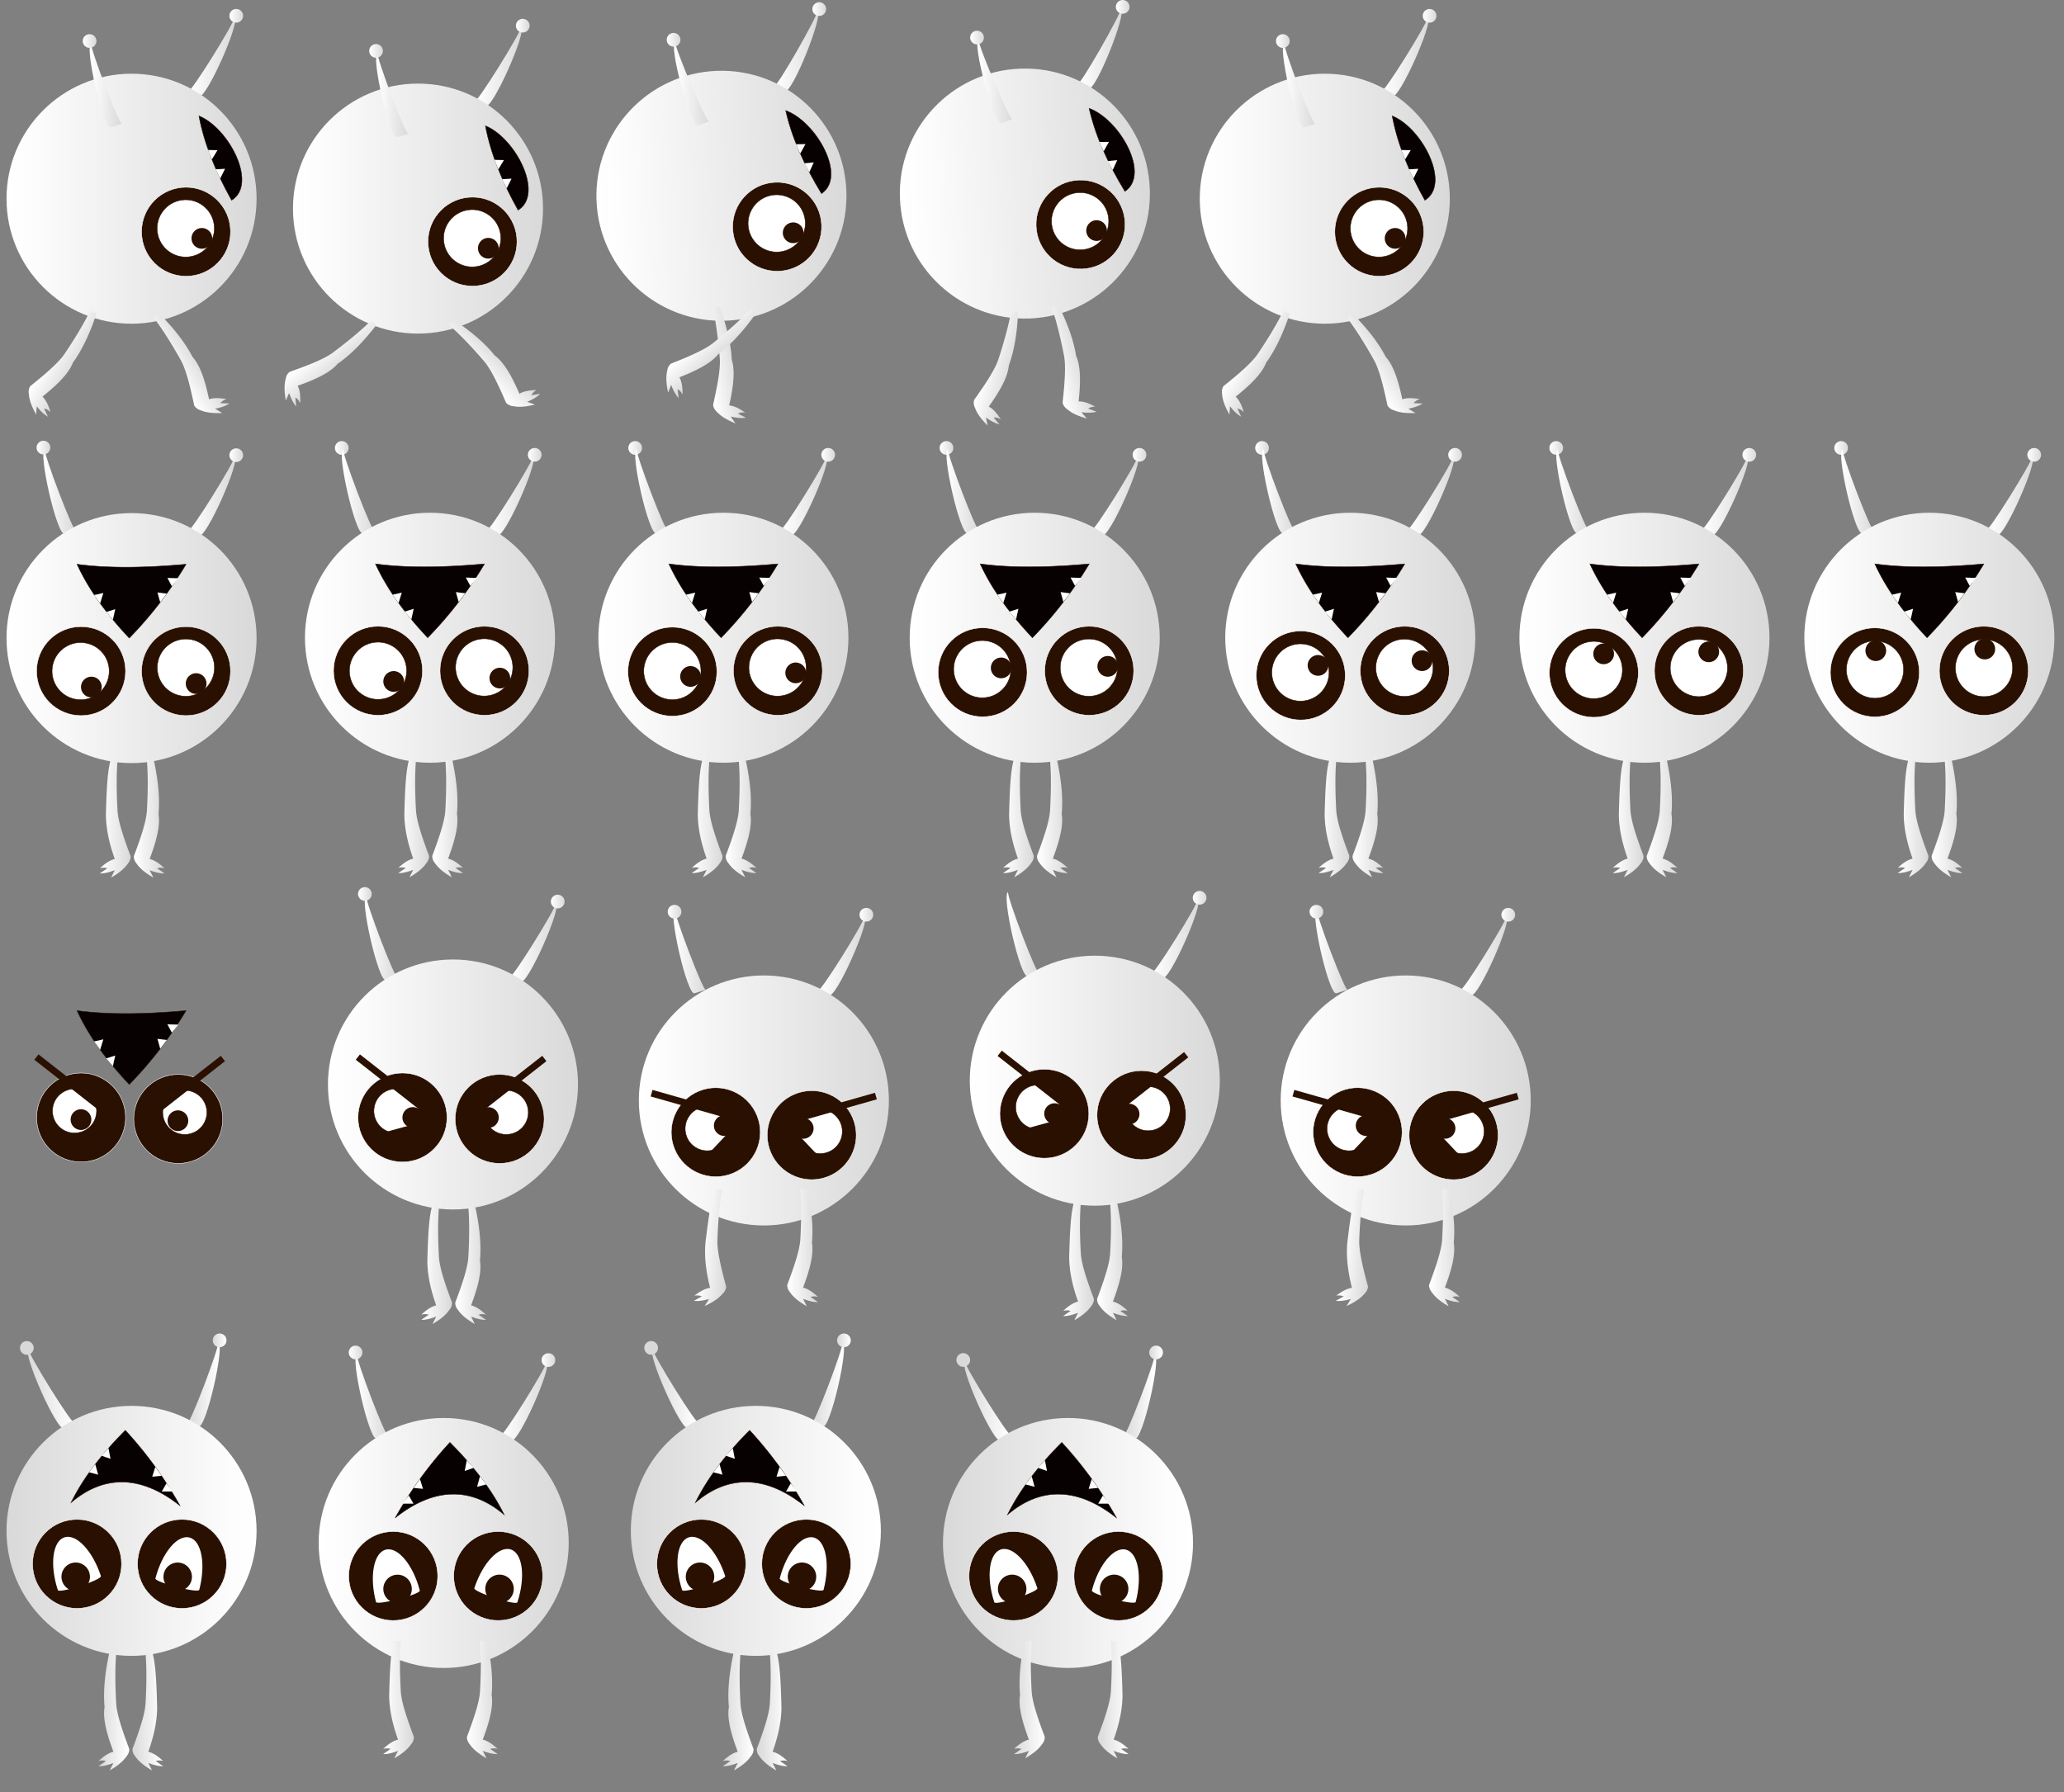<svg id="Layer_5" data-name="Layer 5" xmlns="http://www.w3.org/2000/svg" xmlns:xlink="http://www.w3.org/1999/xlink" viewBox="0 0 4557.08 3957.6">
  <rect x="0" y="0" width="4557.08" height="3957.6" fill="#808080" stroke="none"/>
  <defs>
    <style>
      .cls-1, .cls-10 {
        fill: #fff;
      }

      .cls-1, .cls-9, .cls-90 {
        stroke: #2a1000;
      }

      .cls-1, .cls-7, .cls-9, .cls-90 {
        stroke-miterlimit: 10;
      }

      .cls-2 {
        fill: url(#linear-gradient);
      }

      .cls-3 {
        fill: url(#linear-gradient-2);
      }

      .cls-4 {
        fill: url(#linear-gradient-3);
      }

      .cls-5 {
        fill: url(#linear-gradient-4);
      }

      .cls-6 {
        fill: url(#linear-gradient-5);
      }

      .cls-7, .cls-8 {
        fill: #2a1000;
      }

      .cls-7 {
        stroke: #fff;
      }

      .cls-9 {
        fill: #070102;
      }

      .cls-11 {
        fill: url(#linear-gradient-6);
      }

      .cls-12 {
        fill: url(#linear-gradient-7);
      }

      .cls-13 {
        fill: url(#linear-gradient-8);
      }

      .cls-14 {
        fill: url(#linear-gradient-9);
      }

      .cls-15 {
        fill: url(#linear-gradient-10);
      }

      .cls-16 {
        fill: url(#linear-gradient-11);
      }

      .cls-17 {
        fill: url(#linear-gradient-12);
      }

      .cls-18 {
        fill: url(#linear-gradient-13);
      }

      .cls-19 {
        fill: url(#linear-gradient-14);
      }

      .cls-20 {
        fill: url(#linear-gradient-15);
      }

      .cls-21 {
        fill: url(#linear-gradient-16);
      }

      .cls-22 {
        fill: url(#linear-gradient-17);
      }

      .cls-23 {
        fill: url(#linear-gradient-18);
      }

      .cls-24 {
        fill: url(#linear-gradient-19);
      }

      .cls-25 {
        fill: url(#linear-gradient-20);
      }

      .cls-26 {
        fill: url(#linear-gradient-21);
      }

      .cls-27 {
        fill: url(#linear-gradient-22);
      }

      .cls-28 {
        fill: url(#linear-gradient-23);
      }

      .cls-29 {
        fill: url(#linear-gradient-24);
      }

      .cls-30 {
        fill: url(#linear-gradient-25);
      }

      .cls-31 {
        fill: url(#linear-gradient-26);
      }

      .cls-32 {
        fill: url(#linear-gradient-27);
      }

      .cls-33 {
        fill: url(#linear-gradient-28);
      }

      .cls-34 {
        fill: url(#linear-gradient-29);
      }

      .cls-35 {
        fill: url(#linear-gradient-30);
      }

      .cls-36 {
        fill: url(#linear-gradient-31);
      }

      .cls-37 {
        fill: url(#linear-gradient-32);
      }

      .cls-38 {
        fill: url(#linear-gradient-33);
      }

      .cls-39 {
        fill: url(#linear-gradient-34);
      }

      .cls-40 {
        fill: url(#linear-gradient-35);
      }

      .cls-41 {
        fill: url(#linear-gradient-36);
      }

      .cls-42 {
        fill: url(#linear-gradient-37);
      }

      .cls-43 {
        fill: url(#linear-gradient-38);
      }

      .cls-44 {
        fill: url(#linear-gradient-39);
      }

      .cls-45 {
        fill: url(#linear-gradient-40);
      }

      .cls-46 {
        fill: url(#linear-gradient-41);
      }

      .cls-47 {
        fill: url(#linear-gradient-42);
      }

      .cls-48 {
        fill: url(#linear-gradient-43);
      }

      .cls-49 {
        fill: url(#linear-gradient-44);
      }

      .cls-50 {
        fill: url(#linear-gradient-45);
      }

      .cls-51 {
        fill: url(#linear-gradient-46);
      }

      .cls-52 {
        fill: url(#linear-gradient-47);
      }

      .cls-53 {
        fill: url(#linear-gradient-48);
      }

      .cls-54 {
        fill: url(#linear-gradient-49);
      }

      .cls-55 {
        fill: url(#linear-gradient-50);
      }

      .cls-56 {
        fill: url(#linear-gradient-51);
      }

      .cls-57 {
        fill: url(#linear-gradient-52);
      }

      .cls-58 {
        fill: url(#linear-gradient-53);
      }

      .cls-59 {
        fill: url(#linear-gradient-54);
      }

      .cls-60 {
        fill: url(#linear-gradient-55);
      }

      .cls-61 {
        fill: url(#linear-gradient-56);
      }

      .cls-62 {
        fill: url(#linear-gradient-57);
      }

      .cls-63 {
        fill: url(#linear-gradient-58);
      }

      .cls-64 {
        fill: url(#linear-gradient-59);
      }

      .cls-65 {
        fill: url(#linear-gradient-60);
      }

      .cls-66 {
        fill: url(#linear-gradient-61);
      }

      .cls-67 {
        fill: url(#linear-gradient-62);
      }

      .cls-68 {
        fill: url(#linear-gradient-63);
      }

      .cls-69 {
        fill: url(#linear-gradient-64);
      }

      .cls-70 {
        fill: url(#linear-gradient-65);
      }

      .cls-71 {
        fill: url(#linear-gradient-66);
      }

      .cls-72 {
        fill: url(#linear-gradient-67);
      }

      .cls-73 {
        fill: url(#linear-gradient-68);
      }

      .cls-74 {
        fill: url(#linear-gradient-69);
      }

      .cls-75 {
        fill: url(#linear-gradient-70);
      }

      .cls-76 {
        fill: url(#linear-gradient-71);
      }

      .cls-77 {
        fill: url(#linear-gradient-72);
      }

      .cls-78 {
        fill: url(#linear-gradient-73);
      }

      .cls-79 {
        fill: url(#linear-gradient-74);
      }

      .cls-80 {
        fill: url(#linear-gradient-75);
      }

      .cls-81 {
        fill: url(#linear-gradient-76);
      }

      .cls-82 {
        fill: url(#linear-gradient-77);
      }

      .cls-83 {
        fill: url(#linear-gradient-78);
      }

      .cls-84 {
        fill: url(#linear-gradient-79);
      }

      .cls-85 {
        fill: url(#linear-gradient-80);
      }

      .cls-86 {
        fill: url(#linear-gradient-81);
      }

      .cls-87 {
        fill: url(#linear-gradient-82);
      }

      .cls-88 {
        fill: url(#linear-gradient-83);
      }

      .cls-89 {
        fill: url(#linear-gradient-84);
      }

      .cls-90 {
        fill: none;
        stroke-width: 15px;
      }

      .cls-91 {
        fill: url(#linear-gradient-92);
      }

      .cls-92 {
        fill: url(#linear-gradient-93);
      }

      .cls-93 {
        fill: url(#linear-gradient-94);
      }

      .cls-94 {
        fill: url(#linear-gradient-95);
      }

      .cls-95 {
        fill: url(#linear-gradient-96);
      }

      .cls-96 {
        fill: url(#linear-gradient-97);
      }

      .cls-97 {
        fill: url(#linear-gradient-98);
      }

      .cls-98 {
        fill: url(#linear-gradient-99);
      }

      .cls-99 {
        fill: url(#linear-gradient-100);
      }

      .cls-100 {
        fill: url(#linear-gradient-101);
      }

      .cls-101 {
        fill: url(#linear-gradient-102);
      }

      .cls-102 {
        fill: url(#linear-gradient-103);
      }

      .cls-103 {
        fill: url(#linear-gradient-104);
      }

      .cls-104 {
        fill: url(#linear-gradient-105);
      }

      .cls-105 {
        fill: url(#linear-gradient-106);
      }

      .cls-106 {
        fill: url(#linear-gradient-107);
      }

      .cls-107 {
        fill: url(#linear-gradient-108);
      }

      .cls-108 {
        fill: url(#linear-gradient-109);
      }

      .cls-109 {
        fill: url(#linear-gradient-110);
      }

      .cls-110 {
        fill: url(#linear-gradient-111);
      }

      .cls-111 {
        fill: url(#linear-gradient-112);
      }

      .cls-112 {
        fill: url(#linear-gradient-113);
      }

      .cls-113 {
        fill: url(#linear-gradient-114);
      }

      .cls-114 {
        fill: url(#linear-gradient-115);
      }

      .cls-115 {
        fill: url(#linear-gradient-116);
      }

      .cls-116 {
        fill: url(#linear-gradient-117);
      }

      .cls-117 {
        fill: url(#linear-gradient-118);
      }

      .cls-118 {
        fill: url(#linear-gradient-119);
      }

      .cls-119 {
        fill: url(#linear-gradient-120);
      }

      .cls-120 {
        fill: url(#linear-gradient-121);
      }

      .cls-121 {
        fill: url(#linear-gradient-122);
      }

      .cls-122 {
        fill: url(#linear-gradient-123);
      }

      .cls-123 {
        fill: url(#linear-gradient-124);
      }

      .cls-124 {
        fill: url(#linear-gradient-125);
      }

      .cls-125 {
        fill: url(#linear-gradient-126);
      }

      .cls-126 {
        fill: url(#linear-gradient-127);
      }

      .cls-127 {
        fill: url(#linear-gradient-128);
      }

      .cls-128 {
        fill: url(#linear-gradient-129);
      }

      .cls-129 {
        fill: url(#linear-gradient-130);
      }

      .cls-130 {
        fill: url(#linear-gradient-131);
      }

      .cls-131 {
        fill: url(#linear-gradient-132);
      }

      .cls-132 {
        fill: url(#linear-gradient-133);
      }

      .cls-133 {
        fill: url(#linear-gradient-134);
      }

      .cls-134 {
        fill: url(#linear-gradient-135);
      }

      .cls-135 {
        fill: url(#linear-gradient-136);
      }

      .cls-136 {
        fill: url(#linear-gradient-137);
      }

      .cls-137 {
        fill: url(#linear-gradient-138);
      }

      .cls-138 {
        fill: url(#linear-gradient-139);
      }

      .cls-139 {
        fill: url(#linear-gradient-140);
      }

      .cls-140 {
        fill: url(#linear-gradient-141);
      }

      .cls-141 {
        fill: url(#linear-gradient-142);
      }

      .cls-142 {
        fill: url(#linear-gradient-143);
      }

      .cls-143 {
        fill: url(#linear-gradient-144);
      }

      .cls-144 {
        fill: url(#linear-gradient-145);
      }

      .cls-145 {
        fill: url(#linear-gradient-146);
      }

      .cls-146 {
        fill: url(#linear-gradient-147);
      }
    </style>
    <linearGradient id="linear-gradient" x1="401.9" y1="125.62" x2="505.15" y2="125.62" gradientUnits="userSpaceOnUse">
      <stop offset="0" stop-color="#fff"/>
      <stop offset="0.09" stop-color="#fdfdfd"/>
      <stop offset="1" stop-color="#d9d9d9"/>
    </linearGradient>
    <linearGradient id="linear-gradient-2" x1="492.06" y1="34.86" x2="522.37" y2="34.86" gradientTransform="translate(443.81 -469.58) rotate(78.9)" xlink:href="#linear-gradient"/>
    <linearGradient id="linear-gradient-3" x1="0" y1="438.82" x2="552.1" y2="438.82" xlink:href="#linear-gradient"/>
    <linearGradient id="linear-gradient-4" x1="183.42" y1="188.4" x2="255.29" y2="188.4" xlink:href="#linear-gradient"/>
    <linearGradient id="linear-gradient-5" x1="168.26" y1="90.61" x2="198.57" y2="90.61" xlink:href="#linear-gradient"/>
    <linearGradient id="linear-gradient-6" x1="7391.27" y1="-3221.48" x2="7459.19" y2="-3221.48" gradientTransform="translate(-4128.36 7517.26) rotate(-32.54)" xlink:href="#linear-gradient"/>
    <linearGradient id="linear-gradient-7" x1="-3557.98" y1="7580.32" x2="-3490.06" y2="7580.32" gradientTransform="translate(7020.45 -3924.47) rotate(30.66)" xlink:href="#linear-gradient"/>
    <linearGradient id="linear-gradient-8" x1="1034.38" y1="147.43" x2="1137.63" y2="147.43" xlink:href="#linear-gradient"/>
    <linearGradient id="linear-gradient-9" x1="1124.53" y1="56.67" x2="1154.84" y2="56.67" gradientTransform="translate(975.98 -1072.62) rotate(78.9)" xlink:href="#linear-gradient"/>
    <linearGradient id="linear-gradient-10" x1="632.47" y1="460.63" x2="1184.57" y2="460.63" xlink:href="#linear-gradient"/>
    <linearGradient id="linear-gradient-11" x1="815.89" y1="210.21" x2="887.76" y2="210.21" xlink:href="#linear-gradient"/>
    <linearGradient id="linear-gradient-12" x1="800.74" y1="112.42" x2="831.04" y2="112.42" xlink:href="#linear-gradient"/>
    <linearGradient id="linear-gradient-13" x1="10825.64" y1="-3259.38" x2="10893.56" y2="-3259.38" gradientTransform="translate(-4472.25 10697.81) rotate(-44.03)" xlink:href="#linear-gradient"/>
    <linearGradient id="linear-gradient-14" x1="-3334.47" y1="12141.57" x2="-3266.55" y2="12141.57" gradientTransform="translate(12130.1 -4487.08) rotate(49.97)" xlink:href="#linear-gradient"/>
    <linearGradient id="linear-gradient-15" x1="2088.42" y1="-266.62" x2="2191.68" y2="-266.62" gradientTransform="translate(-384.47 459.41) rotate(-2.15)" xlink:href="#linear-gradient"/>
    <linearGradient id="linear-gradient-16" x1="2178.58" y1="-357.38" x2="2208.89" y2="-357.38" gradientTransform="translate(1021.47 -2063.93) rotate(78.9)" xlink:href="#linear-gradient"/>
    <linearGradient id="linear-gradient-17" x1="1686.52" y1="46.58" x2="2238.62" y2="46.58" gradientTransform="translate(-384.1 385.79)" xlink:href="#linear-gradient"/>
    <linearGradient id="linear-gradient-18" x1="1869.94" y1="-203.84" x2="1941.81" y2="-203.84" gradientTransform="translate(-384.47 459.41) rotate(-2.15)" xlink:href="#linear-gradient"/>
    <linearGradient id="linear-gradient-19" x1="1854.78" y1="-301.63" x2="1885.09" y2="-301.63" gradientTransform="translate(-397.09 389.51)" xlink:href="#linear-gradient"/>
    <linearGradient id="linear-gradient-20" x1="2715.96" y1="275.43" x2="2783.88" y2="275.43" gradientTransform="matrix(0.99, -0.14, 0.14, 0.99, -1179.29, 914.61)" xlink:href="#linear-gradient"/>
    <linearGradient id="linear-gradient-21" x1="-2867.59" y1="10950.98" x2="-2799.67" y2="10950.98" gradientTransform="translate(11568.88 -4479.29) rotate(47.83)" xlink:href="#linear-gradient"/>
    <linearGradient id="linear-gradient-22" x1="2758.08" y1="-246.37" x2="2861.34" y2="-246.37" gradientTransform="translate(-384.47 459.41) rotate(-2.15)" xlink:href="#linear-gradient"/>
    <linearGradient id="linear-gradient-23" x1="2848.24" y1="-337.14" x2="2878.55" y2="-337.14" gradientTransform="translate(1582.42 -2729.84) rotate(78.9)" xlink:href="#linear-gradient"/>
    <linearGradient id="linear-gradient-24" x1="2356.18" y1="66.83" x2="2908.28" y2="66.83" gradientTransform="translate(-383.81 360.67)" xlink:href="#linear-gradient"/>
    <linearGradient id="linear-gradient-25" x1="2539.6" y1="-183.59" x2="2611.47" y2="-183.59" gradientTransform="translate(-384.47 459.41) rotate(-2.15)" xlink:href="#linear-gradient"/>
    <linearGradient id="linear-gradient-26" x1="2524.45" y1="-281.38" x2="2554.75" y2="-281.38" gradientTransform="translate(-396.8 364.39)" xlink:href="#linear-gradient"/>
    <linearGradient id="linear-gradient-27" x1="-379.76" y1="4749.35" x2="-311.83" y2="4749.35" gradientTransform="translate(3738.67 -3691.07) rotate(14.81)" xlink:href="#linear-gradient"/>
    <linearGradient id="linear-gradient-28" x1="4492.69" y1="-2923.46" x2="4560.61" y2="-2923.46" gradientTransform="translate(-1316.19 4755.57) rotate(-14.36)" xlink:href="#linear-gradient"/>
    <linearGradient id="linear-gradient-29" x1="3036.47" y1="125.62" x2="3139.72" y2="125.62" xlink:href="#linear-gradient"/>
    <linearGradient id="linear-gradient-30" x1="3126.63" y1="34.86" x2="3156.94" y2="34.86" gradientTransform="translate(2571.39 -3054.91) rotate(78.9)" xlink:href="#linear-gradient"/>
    <linearGradient id="linear-gradient-31" x1="2634.57" y1="438.82" x2="3186.67" y2="438.82" xlink:href="#linear-gradient"/>
    <linearGradient id="linear-gradient-32" x1="2817.99" y1="188.4" x2="2889.86" y2="188.4" xlink:href="#linear-gradient"/>
    <linearGradient id="linear-gradient-33" x1="2802.83" y1="90.61" x2="2833.14" y2="90.61" xlink:href="#linear-gradient"/>
    <linearGradient id="linear-gradient-34" x1="9612.32" y1="-1804.47" x2="9680.24" y2="-1804.47" gradientTransform="translate(-4128.36 7517.26) rotate(-32.54)" xlink:href="#linear-gradient"/>
    <linearGradient id="linear-gradient-35" x1="-1291.68" y1="6236.88" x2="-1223.76" y2="6236.88" gradientTransform="translate(7020.45 -3924.47) rotate(30.66)" xlink:href="#linear-gradient"/>
    <linearGradient id="linear-gradient-36" x1="401.9" y1="122.65" x2="505.15" y2="122.65" xlink:href="#linear-gradient"/>
    <linearGradient id="linear-gradient-37" x1="492.06" y1="31.89" x2="522.37" y2="31.89" gradientTransform="translate(440.9 -471.98) rotate(78.9)" xlink:href="#linear-gradient"/>
    <linearGradient id="linear-gradient-38" x1="81.26" y1="112.41" x2="153.13" y2="112.41" xlink:href="#linear-gradient"/>
    <linearGradient id="linear-gradient-39" x1="66.39" y1="15.15" x2="96.7" y2="15.15" xlink:href="#linear-gradient"/>
    <linearGradient id="linear-gradient-40" x1="0" y1="435.86" x2="552.1" y2="435.86" xlink:href="#linear-gradient"/>
    <linearGradient id="linear-gradient-41" x1="206.13" y1="835.19" x2="274.05" y2="835.19" xlink:href="#linear-gradient"/>
    <linearGradient id="linear-gradient-42" x1="281.05" y1="835.19" x2="348.98" y2="835.19" xlink:href="#linear-gradient"/>
    <linearGradient id="linear-gradient-43" x1="725.03" y1="15.94" x2="755.34" y2="15.94" xlink:href="#linear-gradient"/>
    <linearGradient id="linear-gradient-44" x1="1060.83" y1="121.86" x2="1164.08" y2="121.86" xlink:href="#linear-gradient"/>
    <linearGradient id="linear-gradient-45" x1="1150.98" y1="31.1" x2="1181.3" y2="31.1" gradientTransform="translate(972.25 -1119.23) rotate(78.9)" xlink:href="#linear-gradient"/>
    <linearGradient id="linear-gradient-46" x1="740.19" y1="111.62" x2="812.06" y2="111.62" xlink:href="#linear-gradient"/>
    <linearGradient id="linear-gradient-47" x1="658.93" y1="435.07" x2="1211.02" y2="435.07" xlink:href="#linear-gradient"/>
    <linearGradient id="linear-gradient-48" x1="865.05" y1="834.4" x2="932.98" y2="834.4" xlink:href="#linear-gradient"/>
    <linearGradient id="linear-gradient-49" x1="939.98" y1="834.4" x2="1007.9" y2="834.4" xlink:href="#linear-gradient"/>
    <linearGradient id="linear-gradient-50" x1="1372.88" y1="15.94" x2="1403.19" y2="15.94" xlink:href="#linear-gradient"/>
    <linearGradient id="linear-gradient-51" x1="1708.68" y1="121.86" x2="1811.93" y2="121.86" xlink:href="#linear-gradient"/>
    <linearGradient id="linear-gradient-52" x1="1798.83" y1="31.1" x2="1829.14" y2="31.1" gradientTransform="translate(1495.43 -1754.97) rotate(78.9)" xlink:href="#linear-gradient"/>
    <linearGradient id="linear-gradient-53" x1="1388.04" y1="111.62" x2="1459.91" y2="111.62" xlink:href="#linear-gradient"/>
    <linearGradient id="linear-gradient-54" x1="1306.77" y1="435.07" x2="1858.87" y2="435.07" xlink:href="#linear-gradient"/>
    <linearGradient id="linear-gradient-55" x1="1512.9" y1="834.4" x2="1580.82" y2="834.4" xlink:href="#linear-gradient"/>
    <linearGradient id="linear-gradient-56" x1="1587.83" y1="834.4" x2="1655.75" y2="834.4" xlink:href="#linear-gradient"/>
    <linearGradient id="linear-gradient-57" x1="2060.2" y1="15.94" x2="2090.51" y2="15.94" xlink:href="#linear-gradient"/>
    <linearGradient id="linear-gradient-58" x1="2396" y1="121.86" x2="2499.25" y2="121.86" xlink:href="#linear-gradient"/>
    <linearGradient id="linear-gradient-59" x1="2486.15" y1="31.1" x2="2516.47" y2="31.1" gradientTransform="translate(2050.48 -2429.44) rotate(78.9)" xlink:href="#linear-gradient"/>
    <linearGradient id="linear-gradient-60" x1="2075.36" y1="111.62" x2="2147.23" y2="111.62" xlink:href="#linear-gradient"/>
    <linearGradient id="linear-gradient-61" x1="1994.1" y1="435.07" x2="2546.19" y2="435.07" xlink:href="#linear-gradient"/>
    <linearGradient id="linear-gradient-62" x1="2200.22" y1="834.4" x2="2268.15" y2="834.4" xlink:href="#linear-gradient"/>
    <linearGradient id="linear-gradient-63" x1="2275.15" y1="834.4" x2="2343.07" y2="834.4" xlink:href="#linear-gradient"/>
    <linearGradient id="linear-gradient-64" x1="2756.92" y1="15.94" x2="2787.22" y2="15.94" xlink:href="#linear-gradient"/>
    <linearGradient id="linear-gradient-65" x1="3092.71" y1="121.86" x2="3195.96" y2="121.86" xlink:href="#linear-gradient"/>
    <linearGradient id="linear-gradient-66" x1="3182.86" y1="31.1" x2="3213.18" y2="31.1" gradientTransform="translate(2613.12 -3113.13) rotate(78.9)" xlink:href="#linear-gradient"/>
    <linearGradient id="linear-gradient-67" x1="2772.07" y1="111.62" x2="2843.94" y2="111.62" xlink:href="#linear-gradient"/>
    <linearGradient id="linear-gradient-68" x1="2690.81" y1="435.07" x2="3242.91" y2="435.07" xlink:href="#linear-gradient"/>
    <linearGradient id="linear-gradient-69" x1="2896.94" y1="834.4" x2="2964.86" y2="834.4" xlink:href="#linear-gradient"/>
    <linearGradient id="linear-gradient-70" x1="2971.86" y1="834.4" x2="3039.78" y2="834.4" xlink:href="#linear-gradient"/>
    <linearGradient id="linear-gradient-71" x1="3406.44" y1="15.94" x2="3436.75" y2="15.94" xlink:href="#linear-gradient"/>
    <linearGradient id="linear-gradient-72" x1="3742.24" y1="121.86" x2="3845.49" y2="121.86" xlink:href="#linear-gradient"/>
    <linearGradient id="linear-gradient-73" x1="3832.39" y1="31.1" x2="3862.71" y2="31.1" gradientTransform="translate(3137.65 -3750.52) rotate(78.9)" xlink:href="#linear-gradient"/>
    <linearGradient id="linear-gradient-74" x1="3421.6" y1="111.62" x2="3493.47" y2="111.62" xlink:href="#linear-gradient"/>
    <linearGradient id="linear-gradient-75" x1="3340.34" y1="435.07" x2="3892.43" y2="435.07" xlink:href="#linear-gradient"/>
    <linearGradient id="linear-gradient-76" x1="3546.46" y1="834.4" x2="3614.38" y2="834.4" xlink:href="#linear-gradient"/>
    <linearGradient id="linear-gradient-77" x1="3621.39" y1="834.4" x2="3689.31" y2="834.4" xlink:href="#linear-gradient"/>
    <linearGradient id="linear-gradient-78" x1="4035.47" y1="15.94" x2="4065.78" y2="15.94" xlink:href="#linear-gradient"/>
    <linearGradient id="linear-gradient-79" x1="4371.26" y1="121.86" x2="4474.51" y2="121.86" xlink:href="#linear-gradient"/>
    <linearGradient id="linear-gradient-80" x1="4461.42" y1="31.1" x2="4491.73" y2="31.1" gradientTransform="translate(3645.63 -4367.79) rotate(78.9)" xlink:href="#linear-gradient"/>
    <linearGradient id="linear-gradient-81" x1="4050.62" y1="111.62" x2="4122.49" y2="111.62" xlink:href="#linear-gradient"/>
    <linearGradient id="linear-gradient-82" x1="3969.36" y1="435.07" x2="4521.46" y2="435.07" xlink:href="#linear-gradient"/>
    <linearGradient id="linear-gradient-83" x1="4175.49" y1="834.4" x2="4243.41" y2="834.4" xlink:href="#linear-gradient"/>
    <linearGradient id="linear-gradient-84" x1="4250.42" y1="834.4" x2="4318.34" y2="834.4" xlink:href="#linear-gradient"/>
    <linearGradient id="linear-gradient-92" x1="1111.58" y1="122.65" x2="1214.84" y2="122.65" xlink:href="#linear-gradient"/>
    <linearGradient id="linear-gradient-93" x1="1201.74" y1="31.89" x2="1232.05" y2="31.89" gradientTransform="translate(1014.02 -1168.4) rotate(78.9)" xlink:href="#linear-gradient"/>
    <linearGradient id="linear-gradient-94" x1="790.94" y1="112.41" x2="862.82" y2="112.41" xlink:href="#linear-gradient"/>
    <linearGradient id="linear-gradient-95" x1="776.08" y1="15.15" x2="806.38" y2="15.15" xlink:href="#linear-gradient"/>
    <linearGradient id="linear-gradient-96" x1="709.68" y1="435.86" x2="1261.78" y2="435.86" xlink:href="#linear-gradient"/>
    <linearGradient id="linear-gradient-97" x1="915.81" y1="835.19" x2="983.73" y2="835.19" xlink:href="#linear-gradient"/>
    <linearGradient id="linear-gradient-98" x1="990.74" y1="835.19" x2="1058.66" y2="835.19" xlink:href="#linear-gradient"/>
    <linearGradient id="linear-gradient-99" x1="1793" y1="151.75" x2="1896.26" y2="151.75" xlink:href="#linear-gradient"/>
    <linearGradient id="linear-gradient-100" x1="1883.16" y1="60.98" x2="1913.47" y2="60.98" gradientTransform="translate(1592.85 -1813.59) rotate(78.9)" xlink:href="#linear-gradient"/>
    <linearGradient id="linear-gradient-101" x1="1472.36" y1="141.51" x2="1544.24" y2="141.51" xlink:href="#linear-gradient"/>
    <linearGradient id="linear-gradient-102" x1="1396.11" y1="471.14" x2="1948.21" y2="471.14" xlink:href="#linear-gradient"/>
    <linearGradient id="linear-gradient-103" x1="429.27" y1="1844.16" x2="497.19" y2="1844.16" gradientTransform="translate(1274.71 -1082.56) rotate(5.39)" xlink:href="#linear-gradient"/>
    <linearGradient id="linear-gradient-104" x1="1723.71" y1="796.02" x2="1791.63" y2="796.02" xlink:href="#linear-gradient"/>
    <linearGradient id="linear-gradient-105" x1="1459.81" y1="54.32" x2="1490.12" y2="54.32" xlink:href="#linear-gradient"/>
    <linearGradient id="linear-gradient-106" x1="2193.19" y1="482.42" x2="2223.49" y2="482.42" xlink:href="#linear-gradient"/>
    <linearGradient id="linear-gradient-107" x1="2528.69" y1="114.29" x2="2631.95" y2="114.29" xlink:href="#linear-gradient"/>
    <linearGradient id="linear-gradient-108" x1="2618.85" y1="23.52" x2="2649.16" y2="23.52" gradientTransform="translate(2150.21 -2565.78) rotate(78.9)" xlink:href="#linear-gradient"/>
    <linearGradient id="linear-gradient-109" x1="2208.05" y1="104.05" x2="2279.93" y2="104.05" xlink:href="#linear-gradient"/>
    <linearGradient id="linear-gradient-110" x1="2126.79" y1="427.49" x2="2678.89" y2="427.49" xlink:href="#linear-gradient"/>
    <linearGradient id="linear-gradient-111" x1="2332.92" y1="826.82" x2="2400.84" y2="826.82" xlink:href="#linear-gradient"/>
    <linearGradient id="linear-gradient-112" x1="2407.85" y1="826.82" x2="2475.77" y2="826.82" xlink:href="#linear-gradient"/>
    <linearGradient id="linear-gradient-113" x1="3210.11" y1="151.75" x2="3313.37" y2="151.75" xlink:href="#linear-gradient"/>
    <linearGradient id="linear-gradient-114" x1="3300.27" y1="60.98" x2="3330.58" y2="60.98" gradientTransform="translate(2737.25 -3204.21) rotate(78.9)" xlink:href="#linear-gradient"/>
    <linearGradient id="linear-gradient-115" x1="2889.47" y1="141.51" x2="2961.34" y2="141.51" xlink:href="#linear-gradient"/>
    <linearGradient id="linear-gradient-116" x1="2813.22" y1="471.14" x2="3365.32" y2="471.14" xlink:href="#linear-gradient"/>
    <linearGradient id="linear-gradient-117" x1="1840.13" y1="1711.16" x2="1908.05" y2="1711.16" gradientTransform="translate(1274.71 -1082.56) rotate(5.39)" xlink:href="#linear-gradient"/>
    <linearGradient id="linear-gradient-118" x1="3140.81" y1="796.02" x2="3208.74" y2="796.02" xlink:href="#linear-gradient"/>
    <linearGradient id="linear-gradient-119" x1="2876.92" y1="54.32" x2="2907.23" y2="54.32" xlink:href="#linear-gradient"/>
    <linearGradient id="linear-gradient-120" x1="20735.14" y1="122.65" x2="20838.39" y2="122.65" gradientTransform="matrix(-1, 0, 0, 1, 20885.34, 0)" xlink:href="#linear-gradient"/>
    <linearGradient id="linear-gradient-121" x1="20825.3" y1="31.89" x2="20855.61" y2="31.89" gradientTransform="matrix(-0.98, -0.19, -0.19, 0.98, 20501.95, 4011.1)" xlink:href="#linear-gradient"/>
    <linearGradient id="linear-gradient-122" x1="20414.5" y1="112.41" x2="20486.37" y2="112.41" gradientTransform="matrix(-1, 0, 0, 1, 20885.34, 0)" xlink:href="#linear-gradient"/>
    <linearGradient id="linear-gradient-123" x1="20399.63" y1="15.15" x2="20429.94" y2="15.15" gradientTransform="matrix(-1, 0, 0, 1, 20885.34, 0)" xlink:href="#linear-gradient"/>
    <linearGradient id="linear-gradient-124" x1="20333.24" y1="435.86" x2="20885.34" y2="435.86" gradientTransform="matrix(-1, 0, 0, 1, 20885.34, 0)" xlink:href="#linear-gradient"/>
    <linearGradient id="linear-gradient-125" x1="20539.37" y1="835.19" x2="20607.29" y2="835.19" gradientTransform="matrix(-1, 0, 0, 1, 20885.34, 0)" xlink:href="#linear-gradient"/>
    <linearGradient id="linear-gradient-126" x1="20614.29" y1="835.19" x2="20682.22" y2="835.19" gradientTransform="matrix(-1, 0, 0, 1, 20885.34, 0)" xlink:href="#linear-gradient"/>
    <linearGradient id="linear-gradient-127" x1="1091.09" y1="149.42" x2="1194.35" y2="149.42" xlink:href="#linear-gradient"/>
    <linearGradient id="linear-gradient-128" x1="1181.25" y1="58.65" x2="1211.56" y2="58.65" gradientTransform="translate(1023.73 -1126.68) rotate(78.9)" xlink:href="#linear-gradient"/>
    <linearGradient id="linear-gradient-129" x1="770.45" y1="139.18" x2="842.33" y2="139.18" xlink:href="#linear-gradient"/>
    <linearGradient id="linear-gradient-130" x1="755.59" y1="41.92" x2="785.89" y2="41.92" xlink:href="#linear-gradient"/>
    <linearGradient id="linear-gradient-131" x1="689.19" y1="462.62" x2="1241.29" y2="462.62" xlink:href="#linear-gradient"/>
    <linearGradient id="linear-gradient-132" x1="831.51" y1="808.43" x2="899.43" y2="808.43" xlink:href="#linear-gradient"/>
    <linearGradient id="linear-gradient-133" x1="1016.53" y1="808.43" x2="1084.45" y2="808.43" xlink:href="#linear-gradient"/>
    <linearGradient id="linear-gradient-134" x1="19356.75" y1="122.65" x2="19460.01" y2="122.65" gradientTransform="matrix(-1, 0, 0, 1, 20885.34, 0)" xlink:href="#linear-gradient"/>
    <linearGradient id="linear-gradient-135" x1="19446.91" y1="31.89" x2="19477.22" y2="31.89" gradientTransform="matrix(-0.98, -0.19, -0.19, 0.98, 20527.71, 3745.85)" xlink:href="#linear-gradient"/>
    <linearGradient id="linear-gradient-136" x1="19036.11" y1="112.41" x2="19107.99" y2="112.41" gradientTransform="matrix(-1, 0, 0, 1, 20885.34, 0)" xlink:href="#linear-gradient"/>
    <linearGradient id="linear-gradient-137" x1="19021.25" y1="15.15" x2="19051.55" y2="15.15" gradientTransform="matrix(-1, 0, 0, 1, 20885.34, 0)" xlink:href="#linear-gradient"/>
    <linearGradient id="linear-gradient-138" x1="18954.85" y1="435.86" x2="19506.95" y2="435.86" gradientTransform="matrix(-1, 0, 0, 1, 20885.34, 0)" xlink:href="#linear-gradient"/>
    <linearGradient id="linear-gradient-139" x1="19160.98" y1="835.19" x2="19228.9" y2="835.19" gradientTransform="matrix(-1, 0, 0, 1, 20885.34, 0)" xlink:href="#linear-gradient"/>
    <linearGradient id="linear-gradient-140" x1="19235.91" y1="835.19" x2="19303.83" y2="835.19" gradientTransform="matrix(-1, 0, 0, 1, 20885.34, 0)" xlink:href="#linear-gradient"/>
    <linearGradient id="linear-gradient-141" x1="20755.78" y1="149.42" x2="20859.03" y2="149.42" gradientTransform="matrix(-1, 0, 0, 1, 22973.55, 0)" xlink:href="#linear-gradient"/>
    <linearGradient id="linear-gradient-142" x1="20845.93" y1="58.65" x2="20876.25" y2="58.65" gradientTransform="matrix(-0.98, -0.19, -0.19, 0.98, 22594.93, 4015.57)" xlink:href="#linear-gradient"/>
    <linearGradient id="linear-gradient-143" x1="20435.14" y1="139.18" x2="20507.01" y2="139.18" gradientTransform="matrix(-1, 0, 0, 1, 22973.55, 0)" xlink:href="#linear-gradient"/>
    <linearGradient id="linear-gradient-144" x1="20420.27" y1="41.92" x2="20450.58" y2="41.92" gradientTransform="matrix(-1, 0, 0, 1, 22973.55, 0)" xlink:href="#linear-gradient"/>
    <linearGradient id="linear-gradient-145" x1="20353.88" y1="462.62" x2="20905.97" y2="462.62" gradientTransform="matrix(-1, 0, 0, 1, 22973.55, 0)" xlink:href="#linear-gradient"/>
    <linearGradient id="linear-gradient-146" x1="20496.2" y1="808.43" x2="20564.12" y2="808.43" gradientTransform="matrix(-1, 0, 0, 1, 22973.55, 0)" xlink:href="#linear-gradient"/>
    <linearGradient id="linear-gradient-147" x1="20681.22" y1="808.43" x2="20749.14" y2="808.43" gradientTransform="matrix(-1, 0, 0, 1, 22973.55, 0)" xlink:href="#linear-gradient"/>
    <symbol id="alien1" data-name="alien1" viewBox="0 0 3186.67 939.82">
      <path class="cls-1" d="M560.8,469.91"/>
      <g>
        <g>
          <path class="cls-2" d="M424.91,212.56c15.3,8.39,92.73-166.47,78.5-174.18.94,10.27-100.1,172.89-101.52,161.51Z"/>
          <circle class="cls-3" cx="507.21" cy="34.86" r="15.15" transform="translate(375.4 525.88) rotate(-78.9)"/>
        </g>
        <circle class="cls-4" cx="276.05" cy="438.82" r="276.05"/>
        <g>
          <path class="cls-5" d="M230.27,281.36c-16.63,5.29-59-181.21-43.52-186-2.9,9.89,65,188.92,68.54,178Z"/>
          <circle class="cls-6" cx="183.42" cy="90.61" r="15.15"/>
        </g>
        <circle class="cls-7" cx="396.38" cy="511.76" r="98.24"/>
        <g>
          <circle class="cls-1" cx="395.71" cy="504.38" r="63.21" transform="translate(-241.44 575.24) rotate(-58.23)"/>
          <circle class="cls-8" cx="431.31" cy="526.42" r="22.92" transform="translate(-243.33 615.94) rotate(-58.23)"/>
        </g>
        <g>
          <path class="cls-9" d="M424.88,256C490.42,282.2,555.47,406.31,497,442.25,462.46,380.48,436.52,318.46,424.88,256Z"/>
          <polyline class="cls-10" points="465.79 331.68 444.88 331.24 453.26 352.33"/>
          <polyline class="cls-10" points="482.58 372.74 461.71 373.98 471.76 394.33"/>
        </g>
        <path class="cls-11" d="M337.68,692.93c29.93,30.35,55.68,61.7,72.87,95.09,18.27,20.23,28.4,55.3,36.65,93.79,11-3.84,24.46-3,38.83-.36a26.73,26.73,0,0,0-13.88,8.85l20,.69c-8.09,5.59-19.08,9.16-31.63,11.64l15.79,9.45c-18.42.84-34.92-.54-47.83-6.1-6.55-2-11.11-5.6-14.06-10.56-8.58-40.46-17.61-78.21-29.39-99.64-19.83-35.36-39.88-67.66-60.32-94.55Z"/>
        <path class="cls-12" d="M198.57,693c-13.59,40.4-30,77.52-52,107.92-9.82,25.43-36.55,50.28-67.19,75,8.41,8.13,13.73,20.47,17.83,34.49A26.73,26.73,0,0,0,83,902l8.39,18.13c-8.63-4.7-16.78-12.9-24.65-23L65.46,915.5c-9.06-16.06-15.26-31.41-16.12-45.44-1.19-6.74,0-12.45,3.08-17.31,32.25-25.9,61.87-51,75.68-71.16,22.62-33.65,42.41-66.11,57.19-96.48Z"/>
      </g>
      <g>
        <path class="cls-1" d="M1193.28,137.19"/>
        <g>
          <path class="cls-13" d="M1057.39,234.37c15.3,8.39,92.73-166.47,78.5-174.18.94,10.27-100.1,172.89-101.52,161.51Z"/>
          <circle class="cls-14" cx="1139.69" cy="56.67" r="15.15" transform="translate(864.76 1164.15) rotate(-78.9)"/>
        </g>
        <circle class="cls-15" cx="908.52" cy="460.63" r="276.05"/>
        <g>
          <path class="cls-16" d="M862.74,303.17c-16.63,5.29-59-181.21-43.52-186-2.9,9.89,65,188.92,68.54,178Z"/>
          <circle class="cls-17" cx="815.89" cy="112.42" r="15.15"/>
        </g>
        <circle class="cls-7" cx="1028.86" cy="533.57" r="98.24"/>
        <g>
          <circle class="cls-1" cx="1028.19" cy="526.19" r="63.21" transform="translate(39.48 1123.27) rotate(-58.23)"/>
          <circle class="cls-8" cx="1063.78" cy="548.23" r="22.92" transform="translate(37.6 1163.97) rotate(-58.23)"/>
        </g>
        <g>
          <path class="cls-9" d="M1057.35,277.84c65.55,26.17,130.59,150.28,72.12,186.23C1094.93,402.29,1069,340.27,1057.35,277.84Z"/>
          <polyline class="cls-10" points="1098.26 353.49 1077.36 353.05 1085.74 374.14"/>
          <polyline class="cls-10" points="1115.06 394.55 1094.19 395.79 1104.24 416.14"/>
        </g>
        <path class="cls-18" d="M987.51,706.26c35.38,23.78,66.85,49.37,90.35,78.66,21.93,16.19,38.85,48.53,54.6,84.61,10.06-6,23.37-7.84,38-8.09a26.73,26.73,0,0,0-11.84,11.44l19.7-3.3c-6.82,7.09-16.87,12.77-28.68,17.71L1167,893.4c-17.88,4.5-34.33,6.43-48.09,3.55-6.82-.63-12-3.27-15.88-7.55-16.47-37.94-32.84-73.14-48.65-91.78-26.48-30.7-52.56-58.36-77.95-80.64Z"/>
        <path class="cls-19" d="M815.89,718.73C789.7,752.36,762,782,731.11,803.37c-17.68,20.75-51.13,35.36-88.21,48.56,5.24,10.46,6.19,23.86,5.42,38.45a26.73,26.73,0,0,0-10.59-12.61l1.92,19.89c-6.59-7.29-11.57-17.72-15.66-29.85l-7.31,16.89c-3.24-18.15-4-34.69-.19-48.22,1.11-6.76,4.1-11.75,8.64-15.32,39-13.78,75.25-27.66,95-42.13C752.56,754.78,782,730.69,806,706.92Z"/>
      </g>
      <path class="cls-1" d="M1864.8,469.91"/>
      <g>
        <g>
          <path class="cls-20" d="M1718.75,200.7c15.61,7.81,86.43-169.83,71.92-177,1.33,10.22-93.55,176.52-95.39,165.2Z"/>
          <circle class="cls-21" cx="1794.33" cy="20.03" r="15.15" transform="translate(1495.5 1789.41) rotate(-81.05)"/>
        </g>
        <circle class="cls-22" cx="1578.47" cy="432.38" r="276.05" transform="translate(-15.1 59.48) rotate(-2.15)"/>
        <g>
          <path class="cls-23" d="M1526.82,276.74c-16.42,5.91-65.72-178.87-50.46-184.27-2.53,10,72,186.35,75.16,175.33Z"/>
          <circle class="cls-24" cx="1472.85" cy="87.88" r="15.15" transform="translate(-2.26 55.28) rotate(-2.15)"/>
        </g>
        <circle class="cls-7" cx="1701.46" cy="500.76" r="98.24" transform="translate(-17.58 64.14) rotate(-2.15)"/>
        <g>
          <circle class="cls-1" cx="1700.51" cy="493.4" r="63.21" transform="translate(431.08 1727.79) rotate(-60.38)"/>
          <circle class="cls-8" cx="1736.91" cy="514.1" r="22.92" transform="translate(431.49 1769.9) rotate(-60.38)"/>
        </g>
        <g>
          <path class="cls-9" d="M1720.34,244.13c66.48,23.7,136.13,145.28,79.05,183.39C1762.56,367.09,1734.32,306.09,1720.34,244.13Z"/>
          <polyline class="cls-10" points="1764.06 318.2 1743.15 318.54 1752.32 339.3"/>
          <polyline class="cls-10" points="1782.38 358.6 1761.57 360.62 1772.38 380.58"/>
        </g>
        <path class="cls-25" d="M1574.63,678c14.58,40.06,24.94,79.28,26.67,116.79,8.19,26,2.8,62.1-5.73,100.53,11.64,1.11,23.5,7.43,35.45,15.84a26.73,26.73,0,0,0-16.31,2.27l17.87,8.94c-9.68,1.71-21.16.38-33.6-2.59l10.43,15.17c-17.09-6.9-31.52-15-40.95-25.46-5.14-4.53-7.77-9.72-8.39-15.45,9-40.36,16.55-78.44,14.76-102.83-3.31-40.41-8.09-78.12-15.48-111.08Z"/>
        <path class="cls-26" d="M1653.6,693.69c-24.91,34.59-51.51,65.22-81.55,87.76-16.89,21.4-49.77,37.25-86.33,51.83,5.63,10.25,7.08,23.61,6.86,38.22a26.73,26.73,0,0,0-11.05-12.2l2.67,19.8c-6.86-7-12.22-17.28-16.77-29.24L1460.75,867c-3.91-18-5.31-34.52-2-48.18.85-6.79,3.66-11.9,8.06-15.63,38.46-15.23,74.16-30.46,93.31-45.66,31.54-25.47,60-50.64,83.12-75.3Z"/>
      </g>
      <path class="cls-1" d="M2534.75,469.91"/>
      <g>
        <g>
          <path class="cls-27" d="M2388.7,195.82c15.61,7.81,86.43-169.83,71.92-177,1.33,10.22-93.55,176.52-95.39,165.2Z"/>
          <circle class="cls-28" cx="2464.28" cy="15.16" r="15.15" transform="translate(2066.08 2447.1) rotate(-81.05)"/>
        </g>
        <circle class="cls-29" cx="2248.42" cy="427.5" r="276.05" transform="translate(-14.45 84.6) rotate(-2.15)"/>
        <g>
          <path class="cls-30" d="M2196.77,271.87C2180.34,277.78,2131,93,2146.31,87.6c-2.53,10,72,186.35,75.16,175.33Z"/>
          <circle class="cls-31" cx="2142.8" cy="83.01" r="15.15" transform="translate(-1.61 80.39) rotate(-2.15)"/>
        </g>
        <circle class="cls-7" cx="2371.41" cy="495.88" r="98.24" transform="translate(-16.92 89.25) rotate(-2.15)"/>
        <g>
          <circle class="cls-1" cx="2370.46" cy="488.53" r="63.21" transform="translate(774.12 2307.72) rotate(-60.38)"/>
          <circle class="cls-8" cx="2406.86" cy="509.22" r="22.92" transform="translate(774.54 2349.82) rotate(-60.38)"/>
        </g>
        <g>
          <path class="cls-9" d="M2390.29,239.26c66.48,23.7,136.13,145.28,79.05,183.39C2432.51,362.22,2404.27,301.21,2390.29,239.26Z"/>
          <polyline class="cls-10" points="2434.01 313.32 2413.1 313.66 2422.27 334.43"/>
          <polyline class="cls-10" points="2452.33 353.73 2431.52 355.75 2442.33 375.7"/>
        </g>
        <path class="cls-32" d="M2233.48,689.41c-2,42.58-7.65,82.75-20.56,118-2.5,27.15-21.43,58.35-44.15,90.5,10.31,5.53,18.8,15.94,26.57,28.31a26.73,26.73,0,0,0-15.92-4.21l13,15.15c-9.59-2.17-19.66-7.83-30-15.38l3.75,18c-13.1-13-23.26-26-27.92-39.31-3-6.16-3.41-12-1.76-17.49,23.95-33.73,45.59-65.95,53.36-89.13,12.57-38.54,22.74-75.17,28.67-108.43Z"/>
        <path class="cls-33" d="M2322,672.84c19,38.17,33.65,76,39.56,113.08,11,24.92,9.73,61.4,5.55,100.54,11.7-.2,24.19,4.76,37,11.77a26.73,26.73,0,0,0-15.95,4.08l18.76,6.88c-9.43,2.78-21,2.75-33.68,1.19l12.06,13.91c-17.76-4.95-33-11.41-43.54-20.72-5.61-3.92-8.81-8.79-10.06-14.42,4.48-41.12,7.67-79.8,3.16-103.83-7.81-39.78-16.78-76.73-27.81-108.65Z"/>
      </g>
      <g>
        <path class="cls-1" d="M3175,65.16"/>
        <g>
          <path class="cls-34" d="M3059.48,212.56c15.3,8.39,92.73-166.47,78.5-174.18.94,10.27-100.1,172.89-101.52,161.51Z"/>
          <circle class="cls-35" cx="3141.78" cy="34.86" r="15.15" transform="translate(2502.98 3111.21) rotate(-78.9)"/>
        </g>
        <circle class="cls-36" cx="2910.62" cy="438.82" r="276.05"/>
        <g>
          <path class="cls-37" d="M2864.84,281.36c-16.63,5.29-59-181.21-43.52-186-2.9,9.89,65,188.92,68.54,178Z"/>
          <circle class="cls-38" cx="2817.99" cy="90.61" r="15.15"/>
        </g>
        <circle class="cls-7" cx="3030.95" cy="511.76" r="98.24"/>
        <g>
          <circle class="cls-1" cx="3030.28" cy="504.38" r="63.21" transform="translate(1005.98 2815.06) rotate(-58.23)"/>
          <circle class="cls-8" cx="3065.88" cy="526.42" r="22.92" transform="translate(1004.1 2855.75) rotate(-58.23)"/>
        </g>
        <g>
          <path class="cls-9" d="M3059.45,256C3125,282.2,3190,406.31,3131.57,442.25,3097,380.48,3071.09,318.46,3059.45,256Z"/>
          <polyline class="cls-10" points="3100.36 331.68 3079.45 331.24 3087.84 352.33"/>
          <polyline class="cls-10" points="3117.15 372.74 3096.28 373.98 3106.33 394.33"/>
        </g>
        <path class="cls-39" d="M2972.25,692.93c29.93,30.35,55.68,61.7,72.87,95.09,18.27,20.23,28.4,55.3,36.65,93.79,11-3.84,24.46-3,38.83-.36a26.73,26.73,0,0,0-13.88,8.85l20,.69c-8.09,5.59-19.08,9.16-31.63,11.64l15.79,9.45c-18.42.84-34.92-.54-47.83-6.1-6.55-2-11.11-5.6-14.06-10.56-8.58-40.46-17.61-78.21-29.39-99.64-19.83-35.36-39.88-67.66-60.32-94.55Z"/>
        <path class="cls-40" d="M2833.14,693c-13.59,40.4-30,77.52-52,107.92-9.82,25.43-36.55,50.28-67.19,75,8.41,8.13,13.73,20.47,17.83,34.49a26.73,26.73,0,0,0-14.16-8.39l8.39,18.13c-8.63-4.7-16.78-12.9-24.65-23L2700,915.5c-9.06-16.06-15.26-31.41-16.12-45.44-1.19-6.74,0-12.45,3.08-17.31,32.25-25.9,61.87-51,75.68-71.16,22.62-33.65,42.41-66.11,57.19-96.48Z"/>
      </g>
    </symbol>
    <symbol id="alien2" data-name="alien2" viewBox="0 0 4521.46 964.83">
      <g>
        <g>
          <path class="cls-41" d="M424.91,209.6c15.3,8.39,92.73-166.47,78.5-174.18.94,10.27-100.1,172.89-101.52,161.51Z"/>
          <circle class="cls-42" cx="507.21" cy="31.89" r="15.15" transform="translate(378.31 523.49) rotate(-78.9)"/>
        </g>
        <path class="cls-43" d="M128.11,205.38c-16.63,5.29-59-181.21-43.52-186-2.9,9.89,65,188.92,68.54,178Z"/>
        <circle class="cls-44" cx="81.55" cy="15.15" r="15.15"/>
        <circle class="cls-45" cx="276.05" cy="435.86" r="276.05"/>
        <circle class="cls-7" cx="164.63" cy="508.8" r="98.24"/>
        <circle class="cls-7" cx="396.38" cy="508.8" r="98.24"/>
        <g>
          <circle class="cls-1" cx="395.96" cy="501.17" r="63.21" transform="translate(-208.38 294.45) rotate(-32.81)"/>
          <circle class="cls-8" cx="418.64" cy="536.36" r="22.92" transform="translate(-223.82 312.35) rotate(-32.81)"/>
        </g>
        <g>
          <circle class="cls-1" cx="164.63" cy="508.8" r="63.21" transform="matrix(0.84, -0.54, 0.54, 0.84, -249.4, 170.34)"/>
          <circle class="cls-8" cx="187.31" cy="543.99" r="22.92" transform="translate(-264.85 188.24) rotate(-32.81)"/>
        </g>
        <g>
          <path class="cls-9" d="M155.71,272.78c69.95,9.44,151.83,7.91,240.67,0A874.21,874.21,0,0,1,271,435.86C222.45,384.35,182.2,330.5,155.71,272.78Z"/>
          <polyline class="cls-10" points="213.81 336.2 193.42 340.86 206.68 359.28"/>
          <polyline class="cls-10" points="240.09 371.94 220.15 378.22 234.85 395.51"/>
          <polyline class="cls-10" points="355.2 303.01 365.12 321.41 379.33 303.72"/>
          <polyline class="cls-10" points="353.98 337.69 333.24 335.09 339.39 356.94"/>
        </g>
        <path class="cls-46" d="M229.79,705.54c-7.43,25.49-9,71.85-10.29,119.36.05,32.57,7.74,65.56,19.55,98.78-11.38,2.71-22.25,10.61-32.93,20.58a26.73,26.73,0,0,1,16.46,0l-16.46,11.32c9.83.36,21-2.54,32.93-7.2l-8.23,16.46c16-9.19,29.15-19.24,37-30.87,4.46-5.19,6.36-10.7,6.17-16.46-14.53-38.73-27.22-75.41-28.81-99.81-2.3-40.48-2.77-78.49,0-112.15Z"/>
        <path class="cls-47" d="M325.31,705.54c8.91,41.68,13.75,82,10.29,119.36,4.52,26.88-5.8,61.89-19.55,98.78,11.38,2.71,22.25,10.61,32.93,20.58a26.73,26.73,0,0,0-16.46,0L349,955.57c-9.83.36-21-2.54-32.93-7.2l8.23,16.46c-16-9.19-29.15-19.24-37-30.87-4.46-5.19-6.36-10.7-6.17-16.46,14.53-38.73,27.22-75.41,28.81-99.81,2.3-40.48,2.77-78.49,0-112.15Z"/>
      </g>
      <g>
        <circle class="cls-48" cx="740.19" cy="15.94" r="15.15"/>
        <g>
          <path class="cls-49" d="M1083.84,208.81c15.3,8.39,92.73-166.47,78.5-174.18.94,10.27-100.1,172.89-101.52,161.51Z"/>
          <circle class="cls-50" cx="1166.14" cy="31.1" r="15.15" transform="translate(911.21 1169.46) rotate(-78.9)"/>
        </g>
        <path class="cls-51" d="M787,204.58c-16.63,5.29-59-181.21-43.52-186-2.9,9.89,65,188.92,68.54,178Z"/>
        <circle class="cls-52" cx="934.98" cy="435.07" r="276.05"/>
        <circle class="cls-7" cx="1055.31" cy="508.01" r="98.24"/>
        <g>
          <circle class="cls-1" cx="1054.66" cy="500.59" r="63.21" transform="translate(46.48 1089.21) rotate(-55.67)"/>
          <circle class="cls-8" cx="1089.24" cy="524.21" r="22.92" transform="translate(42.06 1128.06) rotate(-55.67)"/>
        </g>
        <g>
          <path class="cls-9" d="M814.64,272c69.95,9.44,151.83,7.91,240.67,0a874.21,874.21,0,0,1-125.4,163.08C881.38,383.56,841.13,329.71,814.64,272Z"/>
          <polyline class="cls-10" points="872.73 335.41 852.35 340.07 865.61 358.49"/>
          <polyline class="cls-10" points="899.01 371.15 879.07 377.43 893.77 394.72"/>
          <polyline class="cls-10" points="1014.12 302.22 1024.04 320.62 1038.26 302.93"/>
          <polyline class="cls-10" points="1012.91 336.9 992.16 334.3 998.32 356.14"/>
        </g>
        <path class="cls-53" d="M888.72,704.75c-7.43,25.49-9,71.85-10.29,119.36.05,32.57,7.74,65.56,19.55,98.78-11.38,2.71-22.25,10.61-32.93,20.58a26.73,26.73,0,0,1,16.46,0l-16.46,11.32c9.83.36,21-2.54,32.93-7.2L889.75,964c16-9.19,29.15-19.24,37-30.87,4.46-5.19,6.36-10.7,6.17-16.46-14.53-38.73-27.22-75.41-28.81-99.81-2.3-40.48-2.77-78.49,0-112.15Z"/>
        <path class="cls-54" d="M984.24,704.75c8.91,41.68,13.75,82,10.29,119.36C999,851,988.72,886,975,922.89c11.38,2.71,22.25,10.61,32.93,20.58a26.73,26.73,0,0,0-16.46,0l16.46,11.32c-9.83.36-21-2.54-32.93-7.2L983.21,964c-16-9.19-29.15-19.24-37-30.87-4.46-5.19-6.36-10.7-6.17-16.46,14.53-38.73,27.22-75.41,28.81-99.81,2.3-40.48,2.77-78.49,0-112.15Z"/>
        <circle class="cls-7" cx="820.24" cy="508.01" r="98.24"/>
        <g>
          <circle class="cls-1" cx="820.24" cy="508.01" r="63.21" transform="translate(-61.86 898.86) rotate(-55.67)"/>
          <circle class="cls-8" cx="854.82" cy="531.62" r="22.92" transform="translate(-66.28 937.71) rotate(-55.67)"/>
        </g>
      </g>
      <g>
        <circle class="cls-55" cx="1388.04" cy="15.94" r="15.15"/>
        <g>
          <path class="cls-56" d="M1731.69,208.81c15.3,8.39,92.73-166.47,78.5-174.18.94,10.27-100.1,172.89-101.52,161.51Z"/>
          <circle class="cls-57" cx="1813.99" cy="31.1" r="15.15" transform="translate(1434.39 1805.2) rotate(-78.9)"/>
        </g>
        <path class="cls-58" d="M1434.88,204.58c-16.63,5.29-59-181.21-43.52-186-2.9,9.89,65,188.92,68.54,178Z"/>
        <circle class="cls-59" cx="1582.82" cy="435.07" r="276.05"/>
        <circle class="cls-7" cx="1703.16" cy="508.01" r="98.24"/>
        <g>
          <circle class="cls-1" cx="1702.4" cy="500.81" r="63.21" transform="translate(737.58 1990.15) rotate(-73.46)"/>
          <circle class="cls-8" cx="1742.54" cy="512.73" r="22.92" transform="translate(754.86 2037.15) rotate(-73.46)"/>
        </g>
        <g>
          <path class="cls-9" d="M1462.49,272c69.95,9.44,151.83,7.91,240.67,0a874.21,874.21,0,0,1-125.4,163.08C1529.23,383.56,1489,329.71,1462.49,272Z"/>
          <polyline class="cls-10" points="1520.58 335.41 1500.2 340.07 1513.46 358.49"/>
          <polyline class="cls-10" points="1546.86 371.15 1526.92 377.43 1541.62 394.72"/>
          <polyline class="cls-10" points="1661.97 302.22 1671.89 320.62 1686.11 302.93"/>
          <polyline class="cls-10" points="1660.76 336.9 1640.01 334.3 1646.17 356.14"/>
        </g>
        <path class="cls-60" d="M1536.57,704.75c-7.43,25.49-9,71.85-10.29,119.36.05,32.57,7.74,65.56,19.55,98.78-11.38,2.71-22.25,10.61-32.93,20.58a26.73,26.73,0,0,1,16.46,0l-16.46,11.32c9.83.36,21-2.54,32.93-7.2L1537.6,964c16-9.19,29.15-19.24,37-30.87,4.46-5.19,6.36-10.7,6.17-16.46-14.53-38.73-27.22-75.41-28.81-99.81-2.3-40.48-2.77-78.49,0-112.15Z"/>
        <path class="cls-61" d="M1632.09,704.75c8.91,41.68,13.75,82,10.29,119.36,4.52,26.88-5.8,61.89-19.55,98.78,11.38,2.71,22.25,10.61,32.93,20.58a26.73,26.73,0,0,0-16.46,0l16.46,11.32c-9.83.36-21-2.54-32.93-7.2l8.23,16.46c-16-9.19-29.15-19.24-37-30.87-4.46-5.19-6.36-10.7-6.17-16.46,14.53-38.73,27.22-75.41,28.81-99.81,2.3-40.48,2.77-78.49,0-112.15Z"/>
        <circle class="cls-7" cx="1470.19" cy="509.9" r="98.24"/>
        <g>
          <circle class="cls-1" cx="1470.19" cy="508.7" r="63.21" transform="translate(563.93 1773.19) rotate(-73.46)"/>
          <circle class="cls-8" cx="1510.33" cy="520.62" r="22.92" transform="translate(581.21 1820.19) rotate(-73.46)"/>
        </g>
      </g>
      <g>
        <circle class="cls-62" cx="2075.36" cy="15.94" r="15.15"/>
        <g>
          <path class="cls-63" d="M2419,208.81c15.3,8.39,92.73-166.47,78.5-174.18.94,10.27-100.1,172.89-101.52,161.51Z"/>
          <circle class="cls-64" cx="2501.31" cy="31.1" r="15.15" transform="translate(1989.44 2479.67) rotate(-78.9)"/>
        </g>
        <path class="cls-65" d="M2122.21,204.58c-16.63,5.29-59-181.21-43.52-186-2.9,9.89,65,188.92,68.54,178Z"/>
        <circle class="cls-66" cx="2270.15" cy="435.07" r="276.05"/>
        <circle class="cls-7" cx="2390.48" cy="508.01" r="98.24"/>
        <g>
          <circle class="cls-1" cx="2389.7" cy="501.09" r="63.21" transform="translate(-28.07 160.29) rotate(-3.82)"/>
          <circle class="cls-8" cx="2431.47" cy="498.3" r="22.92" transform="translate(-27.79 163.07) rotate(-3.82)"/>
        </g>
        <g>
          <path class="cls-9" d="M2149.81,272c69.95,9.44,151.83,7.91,240.67,0a874.21,874.21,0,0,1-125.4,163.08C2216.55,383.56,2176.3,329.71,2149.81,272Z"/>
          <polyline class="cls-10" points="2207.9 335.41 2187.52 340.07 2200.78 358.49"/>
          <polyline class="cls-10" points="2234.18 371.15 2214.24 377.43 2228.94 394.72"/>
          <polyline class="cls-10" points="2349.29 302.22 2359.21 320.62 2373.43 302.93"/>
          <polyline class="cls-10" points="2348.08 336.9 2327.34 334.3 2333.49 356.14"/>
        </g>
        <path class="cls-67" d="M2223.89,704.75c-7.43,25.49-9,71.85-10.29,119.36.05,32.57,7.74,65.56,19.55,98.78-11.38,2.71-22.25,10.61-32.93,20.58a26.73,26.73,0,0,1,16.46,0l-16.46,11.32c9.83.36,21-2.54,32.93-7.2L2224.92,964c16-9.19,29.15-19.24,37-30.87,4.46-5.19,6.36-10.7,6.17-16.46-14.53-38.73-27.22-75.41-28.81-99.81-2.3-40.48-2.77-78.49,0-112.15Z"/>
        <path class="cls-68" d="M2319.41,704.75c8.91,41.68,13.75,82,10.29,119.36,4.52,26.88-5.8,61.89-19.55,98.78,11.38,2.71,22.25,10.61,32.93,20.58a26.73,26.73,0,0,0-16.46,0l16.46,11.32c-9.83.36-21-2.54-32.93-7.2l8.23,16.46c-16-9.19-29.15-19.24-37-30.87-4.46-5.19-6.36-10.7-6.17-16.46,14.53-38.73,27.22-75.41,28.81-99.81,2.3-40.48,2.77-78.49,0-112.15Z"/>
        <circle class="cls-7" cx="2155.16" cy="511.42" r="98.24"/>
        <g>
          <circle class="cls-1" cx="2154.38" cy="504.5" r="63.21" transform="translate(-28.82 144.62) rotate(-3.82)"/>
          <circle class="cls-8" cx="2196.15" cy="501.72" r="22.92" transform="translate(-28.54 147.4) rotate(-3.82)"/>
        </g>
      </g>
      <g>
        <circle class="cls-69" cx="2772.07" cy="15.94" r="15.15"/>
        <g>
          <path class="cls-70" d="M3115.72,208.81c15.3,8.39,92.73-166.47,78.5-174.18.94,10.27-100.1,172.89-101.52,161.51Z"/>
          <circle class="cls-71" cx="3198.02" cy="31.1" r="15.15" transform="translate(2552.08 3163.36) rotate(-78.9)"/>
        </g>
        <path class="cls-72" d="M2818.92,204.58c-16.63,5.29-59-181.21-43.52-186-2.9,9.89,65,188.92,68.54,178Z"/>
        <circle class="cls-73" cx="2966.86" cy="435.07" r="276.05"/>
        <circle class="cls-7" cx="3087.19" cy="508.01" r="98.24"/>
        <g>
          <circle class="cls-1" cx="3086.46" cy="501.33" r="63.21" transform="translate(36.35 1190.09) rotate(-21.95)"/>
          <circle class="cls-8" cx="3125.29" cy="485.68" r="22.92" transform="translate(45.01 1203.48) rotate(-21.95)"/>
        </g>
        <g>
          <path class="cls-9" d="M2846.52,272c69.95,9.44,151.83,7.91,240.67,0a874.21,874.21,0,0,1-125.4,163.08C2913.26,383.56,2873,329.71,2846.52,272Z"/>
          <polyline class="cls-10" points="2904.61 335.41 2884.23 340.07 2897.49 358.49"/>
          <polyline class="cls-10" points="2930.9 371.15 2910.95 377.43 2925.65 394.72"/>
          <polyline class="cls-10" points="3046.01 302.22 3055.93 320.62 3070.14 302.93"/>
          <polyline class="cls-10" points="3044.79 336.9 3024.05 334.3 3030.2 356.14"/>
        </g>
        <path class="cls-74" d="M2920.6,704.75c-7.43,25.49-9,71.85-10.29,119.36.05,32.57,7.74,65.56,19.55,98.78-11.38,2.71-22.25,10.61-32.93,20.58a26.73,26.73,0,0,1,16.46,0l-16.46,11.32c9.83.36,21-2.54,32.93-7.2L2921.63,964c16-9.19,29.15-19.24,37-30.87,4.46-5.19,6.36-10.7,6.17-16.46-14.53-38.73-27.22-75.41-28.81-99.81-2.3-40.48-2.77-78.49,0-112.15Z"/>
        <path class="cls-75" d="M3016.12,704.75c8.91,41.68,13.75,82,10.29,119.36,4.52,26.88-5.8,61.89-19.55,98.78,11.38,2.71,22.25,10.61,32.93,20.58a26.73,26.73,0,0,0-16.46,0l16.46,11.32c-9.83.36-21-2.54-32.93-7.2l8.23,16.46c-16-9.19-29.15-19.24-37-30.87-4.46-5.19-6.36-10.7-6.17-16.46,14.53-38.73,27.22-75.41,28.81-99.81,2.3-40.48,2.77-78.49,0-112.15Z"/>
        <circle class="cls-7" cx="2857.56" cy="518.43" r="98.24"/>
        <g>
          <circle class="cls-1" cx="2856.83" cy="511.76" r="63.21" transform="translate(15.8 1105.01) rotate(-21.95)"/>
          <circle class="cls-8" cx="2895.66" cy="496.11" r="22.92" transform="translate(24.47 1118.39) rotate(-21.95)"/>
        </g>
      </g>
      <g>
        <circle class="cls-76" cx="3421.6" cy="15.94" r="15.15"/>
        <g>
          <path class="cls-77" d="M3765.25,208.81c15.3,8.39,92.73-166.47,78.5-174.18.94,10.27-100.1,172.89-101.52,161.51Z"/>
          <circle class="cls-78" cx="3847.55" cy="31.1" r="15.15" transform="translate(3076.61 3800.75) rotate(-78.9)"/>
        </g>
        <path class="cls-79" d="M3468.45,204.58c-16.63,5.29-59-181.21-43.52-186-2.9,9.89,65,188.92,68.54,178Z"/>
        <circle class="cls-80" cx="3616.38" cy="435.07" r="276.05"/>
        <circle class="cls-7" cx="3736.72" cy="508.01" r="98.24"/>
        <g>
          <circle class="cls-1" cx="3736.31" cy="501.71" r="63.21" transform="translate(1362.69 3430.47) rotate(-58.62)"/>
          <circle class="cls-8" cx="3758.11" cy="465.96" r="22.92" transform="translate(1403.66 3431.95) rotate(-58.62)"/>
        </g>
        <g>
          <path class="cls-9" d="M3496,272c69.95,9.44,151.83,7.91,240.67,0a874.21,874.21,0,0,1-125.4,163.08C3562.79,383.56,3522.54,329.71,3496,272Z"/>
          <polyline class="cls-10" points="3554.14 335.41 3533.76 340.07 3547.02 358.49"/>
          <polyline class="cls-10" points="3580.42 371.15 3560.48 377.43 3575.18 394.72"/>
          <polyline class="cls-10" points="3695.53 302.22 3705.45 320.62 3719.67 302.93"/>
          <polyline class="cls-10" points="3694.32 336.9 3673.57 334.3 3679.73 356.14"/>
        </g>
        <path class="cls-81" d="M3570.13,704.75c-7.43,25.49-9,71.85-10.29,119.36.05,32.57,7.74,65.56,19.55,98.78-11.38,2.71-22.25,10.61-32.93,20.58a26.73,26.73,0,0,1,16.46,0l-16.46,11.32c9.83.36,21-2.54,32.93-7.2L3571.16,964c16-9.19,29.15-19.24,37-30.87,4.46-5.19,6.36-10.7,6.17-16.46-14.53-38.73-27.22-75.41-28.81-99.81-2.3-40.48-2.77-78.49,0-112.15Z"/>
        <path class="cls-82" d="M3665.65,704.75c8.91,41.68,13.75,82,10.29,119.36,4.52,26.88-5.8,61.89-19.55,98.78,11.38,2.71,22.25,10.61,32.93,20.58a26.73,26.73,0,0,0-16.46,0l16.46,11.32c-9.83.36-21-2.54-32.93-7.2l8.23,16.46c-16-9.19-29.15-19.24-37-30.87-4.46-5.19-6.36-10.7-6.17-16.46,14.53-38.73,27.22-75.41,28.81-99.81,2.3-40.48,2.77-78.49,0-112.15Z"/>
        <circle class="cls-7" cx="3504.68" cy="512.5" r="98.24"/>
        <g>
          <circle class="cls-1" cx="3504.27" cy="506.2" r="63.21" transform="translate(1247.63 3234.51) rotate(-58.62)"/>
          <circle class="cls-8" cx="3526.07" cy="470.45" r="22.92" transform="translate(1288.6 3235.99) rotate(-58.62)"/>
        </g>
      </g>
      <g>
        <circle class="cls-83" cx="4050.62" cy="15.94" r="15.15"/>
        <g>
          <path class="cls-84" d="M4394.27,208.81c15.3,8.39,92.73-166.47,78.5-174.18.94,10.27-100.1,172.89-101.52,161.51Z"/>
          <circle class="cls-85" cx="4476.57" cy="31.1" r="15.15" transform="translate(3584.59 4418.02) rotate(-78.9)"/>
        </g>
        <path class="cls-86" d="M4097.47,204.58c-16.63,5.29-59-181.21-43.52-186-2.9,9.89,65,188.92,68.54,178Z"/>
        <circle class="cls-87" cx="4245.41" cy="435.07" r="276.05"/>
        <circle class="cls-7" cx="4365.74" cy="508.01" r="98.24"/>
        <g>
          <circle class="cls-1" cx="4365.71" cy="501.82" r="63.21" transform="translate(3681.88 4842.75) rotate(-87.6)"/>
          <circle class="cls-8" cx="4367.46" cy="459.99" r="22.92" transform="translate(3725.35 4804.42) rotate(-87.6)"/>
        </g>
        <g>
          <path class="cls-9" d="M4125.07,272c69.95,9.44,151.83,7.91,240.67,0a874.21,874.21,0,0,1-125.4,163.08C4191.81,383.56,4151.57,329.71,4125.07,272Z"/>
          <polyline class="cls-10" points="4183.17 335.41 4162.78 340.07 4176.04 358.49"/>
          <polyline class="cls-10" points="4209.45 371.15 4189.51 377.43 4204.21 394.72"/>
          <polyline class="cls-10" points="4324.56 302.22 4334.48 320.62 4348.69 302.93"/>
          <polyline class="cls-10" points="4323.34 336.9 4302.6 334.3 4308.76 356.14"/>
        </g>
        <path class="cls-88" d="M4199.15,704.75c-7.43,25.49-9,71.85-10.29,119.36.05,32.57,7.74,65.56,19.55,98.78-11.38,2.71-22.25,10.61-32.93,20.58a26.73,26.73,0,0,1,16.46,0l-16.46,11.32c9.83.36,21-2.54,32.93-7.2L4200.18,964c16-9.19,29.15-19.24,37-30.87,4.46-5.19,6.36-10.7,6.17-16.46-14.53-38.73-27.22-75.41-28.81-99.81-2.3-40.48-2.77-78.49,0-112.15Z"/>
        <path class="cls-89" d="M4294.67,704.75c8.91,41.68,13.75,82,10.29,119.36,4.52,26.88-5.8,61.89-19.55,98.78,11.38,2.71,22.25,10.61,32.93,20.58a26.73,26.73,0,0,0-16.46,0l16.46,11.32c-9.83.36-21-2.54-32.93-7.2l8.23,16.46c-16-9.19-29.15-19.24-37-30.87-4.46-5.19-6.36-10.7-6.17-16.46,14.53-38.73,27.22-75.41,28.81-99.81,2.3-40.48,2.77-78.49,0-112.15Z"/>
        <circle class="cls-7" cx="4125.07" cy="511.57" r="98.24"/>
        <g>
          <circle class="cls-1" cx="4125.04" cy="505.39" r="63.21" transform="translate(3447.71 4605.7) rotate(-87.6)"/>
          <circle class="cls-8" cx="4126.79" cy="463.56" r="22.92" transform="translate(3491.18 4567.37) rotate(-87.6)"/>
        </g>
      </g>
    </symbol>
    <symbol id="alien3" data-name="alien3" viewBox="0 0 3365.32 964.83">
      <g>
        <g>
          <path class="cls-41" d="M424.91,209.6c15.3,8.39,92.73-166.47,78.5-174.18.94,10.27-100.1,172.89-101.52,161.51Z"/>
          <circle class="cls-42" cx="507.21" cy="31.89" r="15.15" transform="translate(378.31 523.49) rotate(-78.9)"/>
        </g>
        <path class="cls-43" d="M128.11,205.38c-16.63,5.29-59-181.21-43.52-186-2.9,9.89,65,188.92,68.54,178Z"/>
        <circle class="cls-44" cx="81.55" cy="15.15" r="15.15"/>
        <circle class="cls-45" cx="276.05" cy="435.86" r="276.05"/>
        <circle class="cls-7" cx="164.63" cy="508.8" r="98.24"/>
        <circle class="cls-1" cx="150.15" cy="494.32" r="48.73" transform="translate(-243.87 160.18) rotate(-32.81)"/>
        <circle class="cls-8" cx="164.39" cy="513.44" r="22.92" transform="translate(-251.96 170.95) rotate(-32.81)"/>
        <g>
          <path class="cls-9" d="M155.71,272.78c69.95,9.44,151.83,7.91,240.67,0A874.21,874.21,0,0,1,271,435.86C222.45,384.35,182.2,330.5,155.71,272.78Z"/>
          <polyline class="cls-10" points="213.81 336.2 193.42 340.86 206.68 359.28"/>
          <polyline class="cls-10" points="240.09 371.94 220.15 378.22 234.85 395.51"/>
          <polyline class="cls-10" points="355.2 303.01 365.12 321.41 379.33 303.72"/>
          <polyline class="cls-10" points="353.98 337.69 333.24 335.09 339.39 356.94"/>
        </g>
        <path class="cls-46" d="M229.79,705.54c-7.43,25.49-9,71.85-10.29,119.36.05,32.57,7.74,65.56,19.55,98.78-11.38,2.71-22.25,10.61-32.93,20.58a26.73,26.73,0,0,1,16.46,0l-16.46,11.32c9.83.36,21-2.54,32.93-7.2l-8.23,16.46c16-9.19,29.15-19.24,37-30.87,4.46-5.19,6.36-10.7,6.17-16.46-14.53-38.73-27.22-75.41-28.81-99.81-2.3-40.48-2.77-78.49,0-112.15Z"/>
        <path class="cls-47" d="M325.31,705.54c8.91,41.68,13.75,82,10.29,119.36,4.52,26.88-5.8,61.89-19.55,98.78,11.38,2.71,22.25,10.61,32.93,20.58a26.73,26.73,0,0,0-16.46,0L349,955.57c-9.83.36-21-2.54-32.93-7.2l8.23,16.46c-16-9.19-29.15-19.24-37-30.87-4.46-5.19-6.36-10.7-6.17-16.46,14.53-38.73,27.22-75.41,28.81-99.81,2.3-40.48,2.77-78.49,0-112.15Z"/>
        <line class="cls-90" x1="66.03" y1="375.34" x2="245.4" y2="515.82"/>
        <circle class="cls-7" cx="379.15" cy="511.92" r="98.24"/>
        <circle class="cls-1" cx="393.63" cy="497.44" r="48.73" transform="translate(-237.74 558.79) rotate(-57.19)"/>
        <circle class="cls-8" cx="379.38" cy="516.57" r="22.92" transform="matrix(0.54, -0.84, 0.84, 0.54, -260.34, 555.58)"/>
        <line class="cls-90" x1="477.75" y1="378.47" x2="298.38" y2="518.95"/>
      </g>
      <g>
        <g>
          <path class="cls-91" d="M1134.6,209.6c15.3,8.39,92.73-166.47,78.5-174.18.94,10.27-100.1,172.89-101.52,161.51Z"/>
          <circle class="cls-92" cx="1216.9" cy="31.89" r="15.15" transform="translate(951.42 1219.91) rotate(-78.9)"/>
        </g>
        <path class="cls-93" d="M837.79,205.38c-16.63,5.29-59-181.21-43.52-186-2.9,9.89,65,188.92,68.54,178Z"/>
        <circle class="cls-94" cx="791.23" cy="15.15" r="15.15"/>
        <circle class="cls-95" cx="985.73" cy="435.86" r="276.05"/>
        <circle class="cls-7" cx="874.31" cy="508.8" r="98.24"/>
        <circle class="cls-1" cx="859.83" cy="494.32" r="48.73" transform="translate(-130.68 544.68) rotate(-32.81)"/>
        <circle class="cls-8" cx="897" cy="508.8" r="22.92" transform="translate(-132.6 567.12) rotate(-32.81)"/>
        <path class="cls-96" d="M939.48,705.54c-7.43,25.49-9,71.85-10.29,119.36.05,32.57,7.74,65.56,19.55,98.78-11.38,2.71-22.25,10.61-32.93,20.58a26.73,26.73,0,0,1,16.46,0l-16.46,11.32c9.83.36,21-2.54,32.93-7.2l-8.23,16.46c16-9.19,29.15-19.24,37-30.87,4.46-5.19,6.36-10.7,6.17-16.46-14.53-38.73-27.22-75.41-28.81-99.81-2.3-40.48-2.77-78.49,0-112.15Z"/>
        <path class="cls-97" d="M1035,705.54c8.91,41.68,13.75,82,10.29,119.36,4.52,26.88-5.8,61.89-19.55,98.78,11.38,2.71,22.25,10.61,32.93,20.58a26.73,26.73,0,0,0-16.46,0l16.46,11.32c-9.83.36-21-2.54-32.93-7.2l8.23,16.46c-16-9.19-29.15-19.24-37-30.87-4.46-5.19-6.36-10.7-6.17-16.46,14.53-38.73,27.22-75.41,28.81-99.81,2.3-40.48,2.77-78.49,0-112.15Z"/>
        <line class="cls-90" x1="775.71" y1="375.34" x2="955.08" y2="515.82"/>
        <circle class="cls-7" cx="1088.83" cy="511.92" r="98.24"/>
        <circle class="cls-1" cx="1103.32" cy="497.44" r="48.73" transform="translate(87.45 1155.29) rotate(-57.19)"/>
        <circle class="cls-8" cx="1066.15" cy="509.18" r="22.92" transform="matrix(0.54, -0.84, 0.84, 0.54, 60.55, 1129.43)"/>
        <line class="cls-90" x1="1187.44" y1="378.47" x2="1008.06" y2="518.95"/>
        <line class="cls-90" x1="801.24" y1="558.46" x2="961.68" y2="514.25"/>
      </g>
      <g>
        <g>
          <path class="cls-98" d="M1816,238.69c15.3,8.39,92.73-166.47,78.5-174.18C1895.46,74.77,1794.42,237.4,1793,226Z"/>
          <circle class="cls-99" cx="1898.32" cy="60.98" r="15.15" transform="translate(1473.16 1912.08) rotate(-78.9)"/>
        </g>
        <path class="cls-100" d="M1519.21,234.47c-16.63,5.29-59-181.21-43.52-186-2.9,9.89,65,188.92,68.54,178Z"/>
        <circle class="cls-101" cx="1672.16" cy="471.14" r="276.05"/>
        <path class="cls-102" d="M1564.73,666.9c-9.78,24.68-15.72,70.69-21.45,117.86-3,32.43,1.56,66,10.19,100.18-11.58,1.63-23.15,8.47-34.71,17.4a26.73,26.73,0,0,1,16.39,1.55l-17.45,9.72c9.75,1.28,21.15-.56,33.46-4.08l-9.74,15.62c16.77-7.65,30.82-16.42,39.77-27.26,4.93-4.75,7.33-10.06,7.69-15.81-10.83-39.92-20-77.63-19.32-102.07,1.51-40.51,4.61-78.4,10.53-111.66Z"/>
        <path class="cls-103" d="M1768,666.37c8.91,41.68,13.75,82,10.29,119.36,4.52,26.88-5.8,61.89-19.55,98.78,11.38,2.71,22.25,10.61,32.93,20.58a26.73,26.73,0,0,0-16.46,0l16.46,11.32c-9.83.36-21-2.54-32.93-7.2l8.23,16.46c-16-9.19-29.15-19.24-37-30.87-4.46-5.19-6.36-10.7-6.17-16.46,14.53-38.73,27.22-75.41,28.81-99.81,2.3-40.48,2.77-78.49,0-112.15Z"/>
        <circle class="cls-104" cx="1474.97" cy="54.32" r="15.15"/>
        <g>
          <circle class="cls-7" cx="1777.78" cy="547.73" r="98.24" transform="translate(598.76 1986.62) rotate(-67.79)"/>
          <circle class="cls-1" cx="1796.66" cy="539.8" r="48.73" transform="translate(15.18 1127.76) rotate(-34.99)"/>
          <circle class="cls-8" cx="1759.08" cy="532.9" r="22.92" transform="translate(12.34 1104.97) rotate(-34.99)"/>
          <line class="cls-90" x1="1919.5" y1="461.44" x2="1700.34" y2="523.71"/>
          <line class="cls-90" x1="1708.9" y1="516.03" x2="1813.68" y2="627.05"/>
        </g>
        <g>
          <circle class="cls-7" cx="1565.97" cy="541.38" r="98.24" transform="translate(-88.46 632.02) rotate(-22.21)"/>
          <circle class="cls-1" cx="1547.09" cy="533.45" r="48.73" transform="translate(222.95 1495.06) rotate(-55.01)"/>
          <circle class="cls-8" cx="1584.67" cy="526.56" r="22.92" transform="translate(244.63 1522.91) rotate(-55.01)"/>
          <line class="cls-90" x1="1424.24" y1="455.09" x2="1643.4" y2="517.36"/>
          <line class="cls-90" x1="1634.84" y1="509.68" x2="1530.07" y2="620.7"/>
        </g>
      </g>
      <circle class="cls-105" cx="2208.34" cy="482.42" r="15.15"/>
      <g>
        <g>
          <path class="cls-106" d="M2551.71,201.23c15.3,8.39,92.73-166.47,78.5-174.18.94,10.27-100.1,172.89-101.52,161.51Z"/>
          <circle class="cls-107" cx="2634.01" cy="23.52" r="15.15" transform="translate(2104.04 2603.77) rotate(-78.9)"/>
        </g>
        <path class="cls-108" d="M2254.9,197c-16.63,5.29-59-181.21-43.52-186-2.9,9.89,65,188.92,68.54,178Z"/>
        <circle class="cls-109" cx="2402.84" cy="427.49" r="276.05"/>
        <circle class="cls-7" cx="2291.42" cy="500.43" r="98.24"/>
        <circle class="cls-1" cx="2276.94" cy="485.95" r="48.73" transform="translate(99.85 1311.11) rotate(-32.81)"/>
        <circle class="cls-8" cx="2314.11" cy="500.43" r="22.92" transform="translate(97.94 1333.56) rotate(-32.81)"/>
        <path class="cls-110" d="M2356.58,697.18c-7.43,25.49-9,71.85-10.29,119.36.05,32.57,7.74,65.56,19.55,98.78-11.38,2.71-22.25,10.61-32.93,20.58a26.73,26.73,0,0,1,16.46,0l-16.46,11.32c9.83.36,21-2.54,32.93-7.2l-8.23,16.46c16-9.19,29.15-19.24,37-30.87,4.46-5.19,6.36-10.7,6.17-16.46-14.53-38.73-27.22-75.41-28.81-99.81-2.3-40.48-2.77-78.49,0-112.15Z"/>
        <path class="cls-111" d="M2452.1,697.18c8.91,41.68,13.75,82,10.29,119.36,4.52,26.88-5.8,61.89-19.55,98.78,11.38,2.71,22.25,10.61,32.93,20.58a26.73,26.73,0,0,0-16.46,0l16.46,11.32c-9.83.36-21-2.54-32.93-7.2l8.23,16.46c-16-9.19-29.15-19.24-37-30.87-4.46-5.19-6.36-10.7-6.17-16.46,14.53-38.73,27.22-75.41,28.81-99.81,2.3-40.48,2.77-78.49,0-112.15Z"/>
        <line class="cls-90" x1="2192.82" y1="366.98" x2="2372.19" y2="507.45"/>
        <circle class="cls-7" cx="2505.94" cy="503.56" r="98.24"/>
        <circle class="cls-1" cx="2520.42" cy="489.08" r="48.73" transform="translate(743.82 2342.56) rotate(-57.19)"/>
        <circle class="cls-8" cx="2483.26" cy="500.81" r="22.92" transform="matrix(0.54, -0.84, 0.84, 0.54, 716.92, 2316.7)"/>
        <line class="cls-90" x1="2604.54" y1="370.1" x2="2425.17" y2="510.58"/>
        <line class="cls-90" x1="2218.35" y1="550.09" x2="2378.79" y2="505.89"/>
      </g>
      <g>
        <g>
          <path class="cls-112" d="M3233.13,238.69c15.3,8.39,92.73-166.47,78.5-174.18.94,10.27-100.1,172.89-101.52,161.51Z"/>
          <circle class="cls-113" cx="3315.43" cy="60.98" r="15.15" transform="translate(2617.57 3302.7) rotate(-78.9)"/>
        </g>
        <path class="cls-114" d="M2936.32,234.47c-16.63,5.29-59-181.21-43.52-186-2.9,9.89,65,188.92,68.54,178Z"/>
        <circle class="cls-115" cx="3089.27" cy="471.14" r="276.05"/>
        <path class="cls-116" d="M2981.84,666.9c-9.78,24.68-15.72,70.69-21.45,117.86-3,32.43,1.56,66,10.19,100.18-11.58,1.63-23.15,8.47-34.71,17.4a26.73,26.73,0,0,1,16.39,1.55l-17.45,9.72c9.75,1.28,21.15-.56,33.46-4.08l-9.74,15.62c16.77-7.65,30.82-16.42,39.77-27.26,4.93-4.75,7.33-10.06,7.69-15.81-10.83-39.92-20-77.63-19.32-102.07,1.51-40.51,4.61-78.4,10.53-111.66Z"/>
        <path class="cls-117" d="M3185.07,666.37c8.91,41.68,13.75,82,10.29,119.36,4.52,26.88-5.8,61.89-19.55,98.78,11.38,2.71,22.25,10.61,32.93,20.58a26.73,26.73,0,0,0-16.46,0l16.46,11.32c-9.83.36-21-2.54-32.93-7.2l8.23,16.46c-16-9.19-29.15-19.24-37-30.87-4.46-5.19-6.36-10.7-6.17-16.46,14.53-38.73,27.22-75.41,28.81-99.81,2.3-40.48,2.77-78.49,0-112.15Z"/>
        <circle class="cls-118" cx="2892.07" cy="54.32" r="15.15"/>
        <g>
          <circle class="cls-7" cx="3194.89" cy="547.73" r="98.24" transform="translate(1480.26 3298.62) rotate(-67.79)"/>
          <circle class="cls-1" cx="3213.77" cy="539.8" r="48.73" transform="translate(271.29 1940.33) rotate(-34.99)"/>
          <circle class="cls-8" cx="3176.19" cy="532.9" r="22.92" transform="translate(268.45 1917.54) rotate(-34.99)"/>
          <line class="cls-90" x1="3336.61" y1="461.44" x2="3117.45" y2="523.71"/>
          <line class="cls-90" x1="3126.01" y1="516.03" x2="3230.78" y2="627.05"/>
        </g>
        <g>
          <circle class="cls-7" cx="2983.08" cy="541.38" r="98.24" transform="translate(16.65 1167.62) rotate(-22.21)"/>
          <circle class="cls-1" cx="2964.2" cy="533.45" r="48.73" transform="translate(827.48 2656.06) rotate(-55.01)"/>
          <circle class="cls-8" cx="3001.78" cy="526.56" r="22.92" transform="translate(849.16 2683.91) rotate(-55.01)"/>
          <line class="cls-90" x1="2841.35" y1="455.09" x2="3060.51" y2="517.36"/>
          <line class="cls-90" x1="3051.95" y1="509.68" x2="2947.18" y2="620.7"/>
        </g>
      </g>
    </symbol>
    <symbol id="alien4" data-name="alien4" viewBox="0 0 2619.68 964.83">
      <path class="cls-1" d="M560.8,65.94"/>
      <g>
        <g>
          <path class="cls-119" d="M127.18,209.6C111.88,218,34.45,43.12,48.68,35.42c-.94,10.27,100.1,172.89,101.52,161.51Z"/>
          <circle class="cls-120" cx="44.88" cy="31.89" r="15.15" transform="translate(-5.3 9.23) rotate(-11.1)"/>
        </g>
        <path class="cls-121" d="M424,205.38c16.63,5.29,59-181.21,43.52-186,2.9,9.89-65,188.92-68.54,178Z"/>
        <circle class="cls-122" cx="470.55" cy="15.15" r="15.15"/>
        <circle class="cls-123" cx="276.05" cy="435.86" r="276.05"/>
        <circle class="cls-7" cx="387.47" cy="508.8" r="98.24"/>
        <circle class="cls-7" cx="155.71" cy="508.8" r="98.24"/>
        <g>
          <path class="cls-9" d="M142.49,373.54c71.72-61.29,153.66-62.15,240.57,6.83A874.21,874.21,0,0,0,262.34,213.79C212.37,263.9,170.61,316.58,142.49,373.54Z"/>
          <polyline class="cls-10" points="202.36 311.78 182.12 306.55 195.9 288.52"/>
          <polyline class="cls-10" points="229.65 276.8 209.89 269.96 225.07 253.09"/>
          <polyline class="cls-10" points="342.75 348.98 353.19 330.86 366.9 348.95"/>
          <polyline class="cls-10" points="342.52 314.27 321.71 316.28 328.49 294.62"/>
        </g>
        <path class="cls-124" d="M322.3,705.54c7.43,25.49,9,71.85,10.29,119.36-.05,32.57-7.74,65.56-19.55,98.78,11.38,2.71,22.25,10.61,32.93,20.58a26.73,26.73,0,0,0-16.46,0L346,955.57c-9.83.36-21-2.54-32.93-7.2l8.23,16.46c-16-9.19-29.15-19.24-37-30.87-4.46-5.19-6.36-10.7-6.17-16.46,14.53-38.73,27.22-75.41,28.81-99.81,2.3-40.48,2.77-78.49,0-112.15Z"/>
        <path class="cls-125" d="M226.79,705.54c-8.91,41.68-13.75,82-10.29,119.36-4.52,26.88,5.8,61.89,19.55,98.78-11.38,2.71-22.25,10.61-32.93,20.58a26.73,26.73,0,0,1,16.46,0l-16.46,11.32c9.83.36,21-2.54,32.93-7.2l-8.23,16.46c16-9.19,29.15-19.24,37-30.87,4.46-5.19,6.36-10.7,6.17-16.46-14.53-38.73-27.22-75.41-28.81-99.81-2.3-40.48-2.77-78.49,0-112.15Z"/>
        <path class="cls-10" d="M328.78,540.81c-2.2,8.43,94.59,33.7,96.79,25.27,14.83-56.81,5.19-108.53-21.54-115.5S343.61,484,328.78,540.81Z"/>
        <circle class="cls-8" cx="377.94" cy="537.3" r="31.45" transform="translate(-202.41 229.52) rotate(-26.94)"/>
        <path class="cls-10" d="M113.3,566.72c2.71,8.29,97.8-22.76,95.1-31-18.22-55.82-54.29-94.11-80.55-85.54S95.08,510.91,113.3,566.72Z"/>
        <circle class="cls-8" cx="152.77" cy="537.2" r="31.45" transform="translate(-388.01 397.61) rotate(-59.65)"/>
      </g>
      <path class="cls-1" d="M1230.56,145.84"/>
      <g>
        <g>
          <path class="cls-126" d="M1114.11,236.36c15.3,8.39,92.73-166.47,78.5-174.18.94,10.27-100.1,172.89-101.52,161.51Z"/>
          <circle class="cls-127" cx="1196.41" cy="58.65" r="15.15" transform="translate(908.61 1221.41) rotate(-78.9)"/>
        </g>
        <path class="cls-128" d="M817.3,232.14c-16.63,5.29-59-181.21-43.52-186-2.9,9.89,65,188.92,68.54,178Z"/>
        <circle class="cls-129" cx="770.74" cy="41.92" r="15.15"/>
        <circle class="cls-130" cx="965.24" cy="462.62" r="276.05"/>
        <circle class="cls-7" cx="853.82" cy="535.56" r="98.24"/>
        <circle class="cls-7" cx="1085.58" cy="535.56" r="98.24"/>
        <g>
          <path class="cls-9" d="M1098.8,400.3c-71.72-61.29-153.66-62.15-240.57,6.83A874.21,874.21,0,0,1,978.95,240.55C1028.92,290.66,1070.68,343.35,1098.8,400.3Z"/>
          <polyline class="cls-10" points="1038.93 338.55 1059.17 333.31 1045.39 315.28"/>
          <polyline class="cls-10" points="1011.64 303.57 1031.4 296.72 1016.22 279.86"/>
          <polyline class="cls-10" points="898.54 375.74 888.1 357.63 874.39 375.71"/>
          <polyline class="cls-10" points="898.77 341.03 919.58 343.05 912.8 321.38"/>
        </g>
        <path class="cls-131" d="M855.18,678.78c-7.43,25.49-9,71.85-10.29,119.36.05,32.57,7.74,65.56,19.55,98.78-11.38,2.71-22.25,10.61-32.93,20.58a26.73,26.73,0,0,1,16.46,0l-16.46,11.32c9.83.36,21-2.54,32.93-7.2l-8.23,16.46c16-9.19,29.15-19.24,37-30.87,4.46-5.19,6.36-10.7,6.17-16.46-14.53-38.73-27.22-75.41-28.81-99.81-2.3-40.48-2.77-78.49,0-112.15Z"/>
        <path class="cls-132" d="M1060.79,678.78c8.91,41.68,13.75,82,10.29,119.36,4.52,26.88-5.8,61.89-19.55,98.78,11.38,2.71,22.25,10.61,32.93,20.58a26.73,26.73,0,0,0-16.46,0l16.46,11.32c-9.83.36-21-2.54-32.93-7.2l8.23,16.46c-16-9.19-29.15-19.24-37-30.87-4.46-5.19-6.36-10.7-6.17-16.46,14.53-38.73,27.22-75.41,28.81-99.81,2.3-40.48,2.77-78.49,0-112.15Z"/>
        <path class="cls-10" d="M912.51,567.58c2.2,8.43-94.59,33.7-96.79,25.27-14.83-56.81-5.19-108.53,21.54-115.5S897.68,510.76,912.51,567.58Z"/>
        <circle class="cls-8" cx="863.35" cy="564.07" r="31.45" transform="translate(-30.63 1078.2) rotate(-63.06)"/>
        <path class="cls-10" d="M1128,593.49c-2.71,8.29-97.8-22.76-95.1-31,18.22-55.82,54.29-94.11,80.55-85.54S1146.21,537.67,1128,593.49Z"/>
        <circle class="cls-8" cx="1088.52" cy="563.97" r="31.45" transform="translate(-135.79 627.28) rotate(-30.35)"/>
      </g>
      <g>
        <g>
          <path class="cls-133" d="M1505.57,209.6c-15.3,8.39-92.73-166.47-78.5-174.18-.94,10.27,100.1,172.89,101.52,161.51Z"/>
          <circle class="cls-134" cx="1423.27" cy="31.89" r="15.15" transform="translate(20.47 274.49) rotate(-11.1)"/>
        </g>
        <path class="cls-135" d="M1802.37,205.38c16.63,5.29,59-181.21,43.52-186,2.9,9.89-65,188.92-68.54,178Z"/>
        <circle class="cls-136" cx="1848.94" cy="15.15" r="15.15"/>
        <circle class="cls-137" cx="1654.43" cy="435.86" r="276.05"/>
        <circle class="cls-7" cx="1765.85" cy="508.8" r="98.24"/>
        <circle class="cls-7" cx="1534.1" cy="508.8" r="98.24"/>
        <g>
          <path class="cls-9" d="M1520.88,373.54c71.72-61.29,153.66-62.15,240.57,6.83a874.21,874.21,0,0,0-120.72-166.57C1590.76,263.9,1549,316.58,1520.88,373.54Z"/>
          <polyline class="cls-10" points="1580.75 311.78 1560.5 306.55 1574.28 288.52"/>
          <polyline class="cls-10" points="1608.03 276.8 1588.28 269.96 1603.46 253.09"/>
          <polyline class="cls-10" points="1721.14 348.98 1731.58 330.86 1745.29 348.95"/>
          <polyline class="cls-10" points="1720.91 314.27 1700.1 316.28 1706.87 294.62"/>
        </g>
        <path class="cls-138" d="M1700.69,705.54c7.43,25.49,9,71.85,10.29,119.36-.05,32.57-7.74,65.56-19.55,98.78,11.38,2.71,22.25,10.61,32.93,20.58a26.73,26.73,0,0,0-16.46,0l16.46,11.32c-9.83.36-21-2.54-32.93-7.2l8.23,16.46c-16-9.19-29.15-19.24-37-30.87-4.46-5.19-6.36-10.7-6.17-16.46,14.53-38.73,27.22-75.41,28.81-99.81,2.3-40.48,2.77-78.49,0-112.15Z"/>
        <path class="cls-139" d="M1605.17,705.54c-8.91,41.68-13.75,82-10.29,119.36-4.52,26.88,5.8,61.89,19.55,98.78-11.38,2.71-22.25,10.61-32.93,20.58a26.73,26.73,0,0,1,16.46,0l-16.46,11.32c9.83.36,21-2.54,32.93-7.2l-8.23,16.46c16-9.19,29.15-19.24,37-30.87,4.46-5.19,6.36-10.7,6.17-16.46-14.53-38.73-27.22-75.41-28.81-99.81-2.3-40.48-2.77-78.49,0-112.15Z"/>
        <path class="cls-10" d="M1707.17,540.81c-2.2,8.43,94.59,33.7,96.79,25.27,14.83-56.81,5.19-108.53-21.54-115.5S1722,484,1707.17,540.81Z"/>
        <circle class="cls-8" cx="1756.33" cy="537.3" r="31.45" transform="translate(-52.85 853.96) rotate(-26.94)"/>
        <path class="cls-10" d="M1491.69,566.72c2.71,8.29,97.8-22.76,95.1-31-18.22-55.82-54.29-94.11-80.55-85.54S1473.46,510.91,1491.69,566.72Z"/>
        <circle class="cls-8" cx="1531.16" cy="537.2" r="31.45" transform="translate(293.93 1587.1) rotate(-59.65)"/>
      </g>
      <path class="cls-1" d="M2058.87,179"/>
      <g>
        <g>
          <path class="cls-140" d="M2194.76,236.36c-15.3,8.39-92.73-166.47-78.5-174.18-.94,10.27,100.1,172.89,101.52,161.51Z"/>
          <circle class="cls-141" cx="2112.46" cy="58.65" r="15.15" transform="translate(28.2 407.62) rotate(-11.1)"/>
        </g>
        <path class="cls-142" d="M2491.57,232.14c16.63,5.29,59-181.21,43.52-186,2.9,9.89-65,188.92-68.54,178Z"/>
        <circle class="cls-143" cx="2538.13" cy="41.92" r="15.15"/>
        <circle class="cls-144" cx="2343.63" cy="462.62" r="276.05"/>
        <circle class="cls-7" cx="2455.05" cy="535.56" r="98.24"/>
        <circle class="cls-7" cx="2223.29" cy="535.56" r="98.24"/>
        <g>
          <path class="cls-9" d="M2210.07,400.3c71.72-61.29,153.66-62.15,240.57,6.83a874.21,874.21,0,0,0-120.72-166.57C2279.95,290.66,2238.19,343.35,2210.07,400.3Z"/>
          <polyline class="cls-10" points="2269.94 338.55 2249.7 333.31 2263.47 315.28"/>
          <polyline class="cls-10" points="2297.22 303.57 2277.47 296.72 2292.65 279.86"/>
          <polyline class="cls-10" points="2410.33 375.74 2420.77 357.63 2434.48 375.71"/>
          <polyline class="cls-10" points="2410.1 341.03 2389.29 343.05 2396.07 321.38"/>
        </g>
        <path class="cls-145" d="M2453.69,678.78c7.43,25.49,9,71.85,10.29,119.36-.05,32.57-7.74,65.56-19.55,98.78,11.38,2.71,22.25,10.61,32.93,20.58a26.73,26.73,0,0,0-16.46,0l16.46,11.32c-9.83.36-21-2.54-32.93-7.2l8.23,16.46c-16-9.19-29.15-19.24-37-30.87-4.46-5.19-6.36-10.7-6.17-16.46,14.53-38.73,27.22-75.41,28.81-99.81,2.3-40.48,2.77-78.49,0-112.15Z"/>
        <path class="cls-146" d="M2248.08,678.78c-8.91,41.68-13.75,82-10.29,119.36-4.52,26.88,5.8,61.89,19.55,98.78-11.38,2.71-22.25,10.61-32.93,20.58a26.73,26.73,0,0,1,16.46,0l-16.46,11.32c9.83.36,21-2.54,32.93-7.2l-8.23,16.46c16-9.19,29.15-19.24,37-30.87,4.46-5.19,6.36-10.7,6.17-16.46-14.53-38.73-27.22-75.41-28.81-99.81-2.3-40.48-2.77-78.49,0-112.15Z"/>
        <path class="cls-10" d="M2396.36,567.58c-2.2,8.43,94.59,33.7,96.79,25.27,14.83-56.81,5.19-108.53-21.54-115.5S2411.19,510.76,2396.36,567.58Z"/>
        <circle class="cls-8" cx="2445.52" cy="564.07" r="31.45" transform="translate(9.81 1169.09) rotate(-26.94)"/>
        <path class="cls-10" d="M2180.88,593.49c2.71,8.29,97.8-22.76,95.1-31-18.22-55.82-54.29-94.11-80.55-85.54S2162.66,537.67,2180.88,593.49Z"/>
        <circle class="cls-8" cx="2220.35" cy="563.97" r="31.45" transform="translate(611.8 2195.09) rotate(-59.65)"/>
      </g>
    </symbol>
  </defs>
  <title>alien</title>
  <use width="3186.67" height="939.82" transform="translate(14.38)" xlink:href="#alien1"/>
  <use width="4521.46" height="964.83" transform="translate(14.38 973.27)" xlink:href="#alien2"/>
  <use width="3365.32" height="964.83" transform="translate(14.38 1959.05)" xlink:href="#alien3"/>
  <use width="2619.68" height="964.83" transform="translate(14.38 2944.82)" xlink:href="#alien4"/>
</svg>
